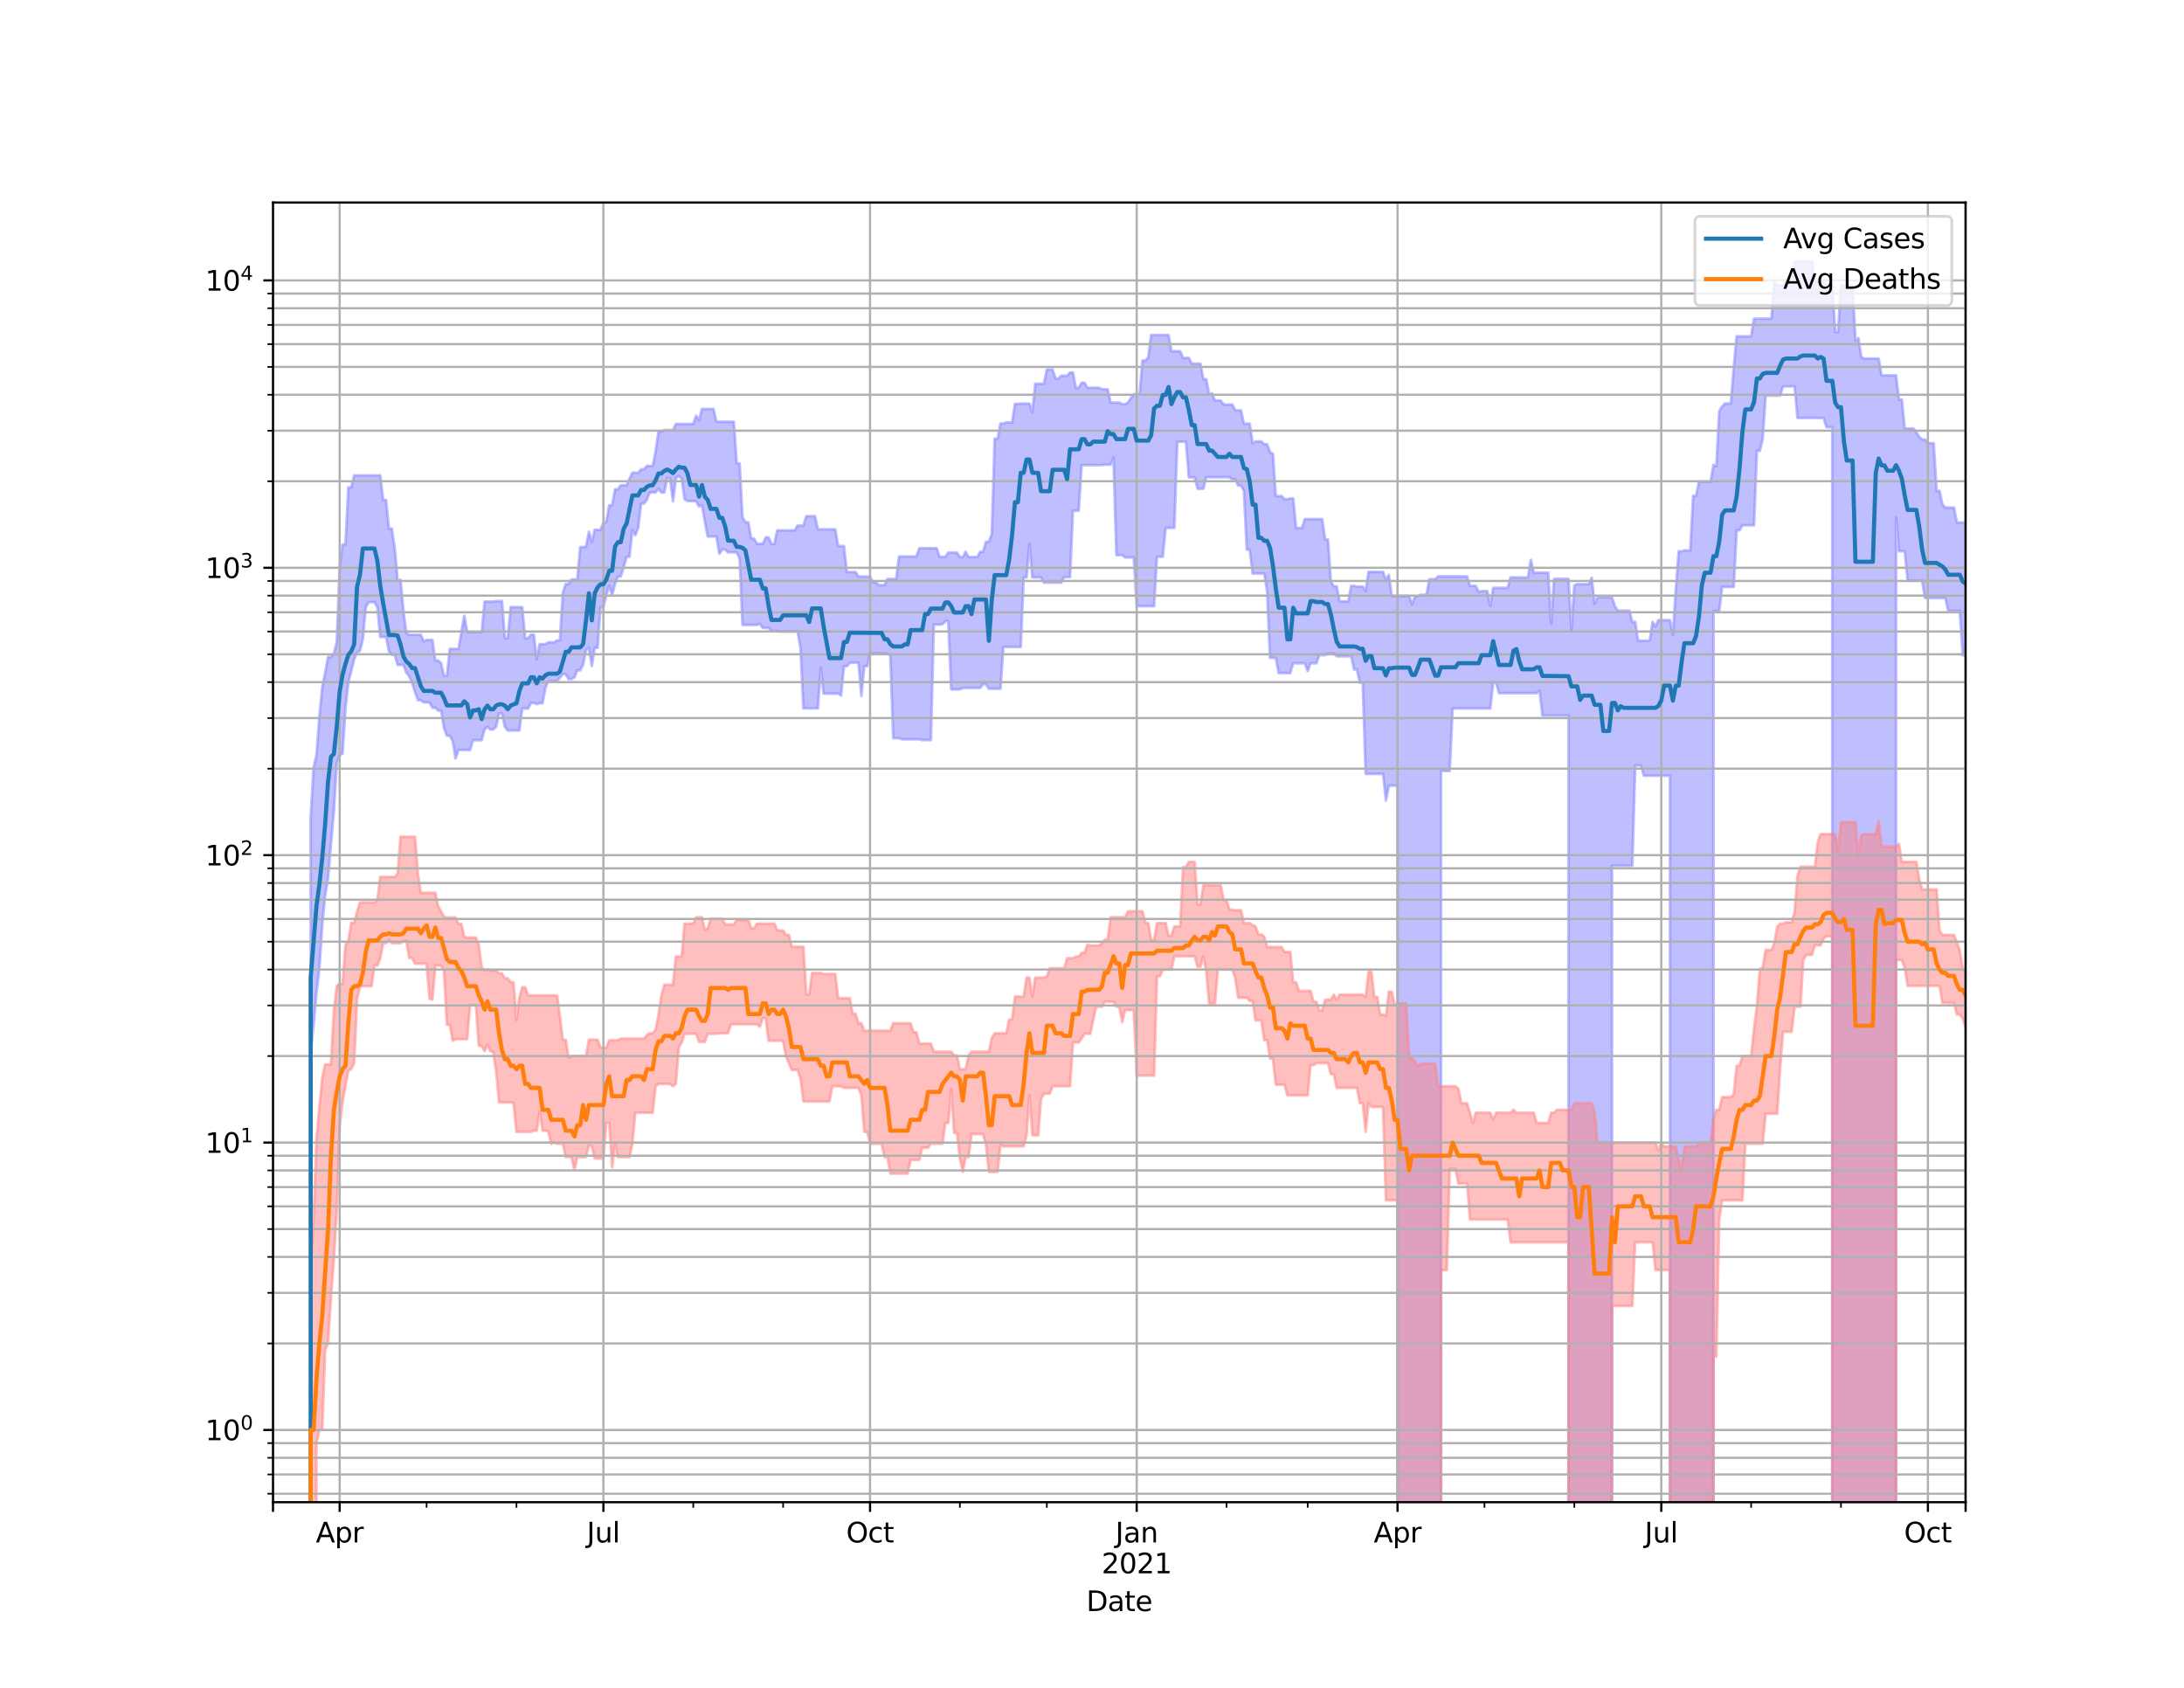 <?xml version="1.0" encoding="utf-8" standalone="no"?>
<!DOCTYPE svg PUBLIC "-//W3C//DTD SVG 1.1//EN"
  "http://www.w3.org/Graphics/SVG/1.1/DTD/svg11.dtd">
<svg height="612pt" version="1.1" viewBox="0 0 792 612" width="792pt" xmlns="http://www.w3.org/2000/svg" xmlns:xlink="http://www.w3.org/1999/xlink">
 <defs>
  <style type="text/css">*{stroke-linecap:butt;stroke-linejoin:round;}</style>
 </defs>
 <g id="figure_1">
  <g id="patch_1">
   <path d="M 0 612 
L 792 612 
L 792 0 
L 0 0 
z
" style="fill:#ffffff;"/>
  </g>
  <g id="axes_1">
   <g id="patch_2">
    <path d="M 99 544.68 
L 712.8 544.68 
L 712.8 73.44 
L 99 73.44 
z
" style="fill:#ffffff;"/>
   </g>
   <g id="PolyCollection_1">
    <path clip-path="url(#p68e2955192)" d="M 99 104724.415 
L 99 104724.415 
L 100.051 104724.415 
L 101.102 104724.415 
L 102.153 104724.415 
L 103.204 104724.415 
L 104.255 104724.415 
L 105.306 104724.415 
L 106.357 104724.415 
L 107.408 104724.415 
L 108.459 104724.415 
L 109.51 104724.415 
L 110.561 104724.415 
L 111.612 104724.415 
L 112.663 296.465 
L 113.714 278.328 
L 114.765 273.785 
L 115.816 260.015 
L 116.867 249.024 
L 117.918 243.985 
L 118.97 238.222 
L 120.021 238.222 
L 121.072 237.017 
L 122.123 232.823 
L 123.174 205.802 
L 124.225 197.427 
L 125.276 197.427 
L 126.327 176.717 
L 127.378 176.717 
L 128.429 172.37 
L 129.48 172.37 
L 130.531 172.37 
L 131.582 172.37 
L 132.633 172.37 
L 133.684 172.37 
L 134.735 172.37 
L 135.786 172.37 
L 136.837 172.37 
L 137.888 172.37 
L 138.939 181.273 
L 139.99 181.273 
L 141.041 191.7 
L 142.092 191.7 
L 143.143 198.842 
L 144.194 210.277 
L 145.245 210.277 
L 146.296 221.297 
L 147.347 229.577 
L 148.398 230.176 
L 149.449 230.176 
L 150.5 230.176 
L 151.551 230.176 
L 152.602 230.176 
L 153.653 232.561 
L 154.704 232.05 
L 155.755 232.05 
L 156.807 232.05 
L 157.858 239.507 
L 158.909 239.507 
L 159.96 240.488 
L 161.011 245.005 
L 162.062 245.005 
L 163.113 235.286 
L 164.164 235.286 
L 165.215 235.286 
L 166.266 235.286 
L 167.317 229.219 
L 168.368 223.288 
L 169.419 229.219 
L 170.47 229.219 
L 171.521 229.219 
L 172.572 229.219 
L 173.623 229.219 
L 174.674 229.219 
L 175.725 218.145 
L 176.776 218.145 
L 177.827 218.145 
L 178.878 218.145 
L 179.929 217.95 
L 180.98 217.95 
L 182.031 217.95 
L 183.082 231.417 
L 184.133 231.417 
L 185.184 220.154 
L 186.235 220.154 
L 187.286 220.154 
L 188.337 220.154 
L 189.388 220.154 
L 190.439 231.417 
L 191.49 231.417 
L 192.541 230.122 
L 193.592 230.122 
L 194.643 239.043 
L 195.695 233.551 
L 196.746 233.551 
L 197.797 233.551 
L 198.848 232.905 
L 199.899 232.905 
L 200.95 232.905 
L 202.001 232.195 
L 203.052 232.195 
L 204.103 214.955 
L 205.154 211.783 
L 206.205 211.783 
L 207.256 210.112 
L 208.307 210.112 
L 209.358 210.112 
L 210.409 198.383 
L 211.46 198.383 
L 212.511 198.269 
L 213.562 192.825 
L 214.613 196.535 
L 215.664 192.112 
L 216.715 192.112 
L 217.766 192.112 
L 218.817 189.57 
L 219.868 189.315 
L 220.919 183.219 
L 221.97 183.219 
L 223.021 177.443 
L 224.072 177.443 
L 225.123 175.96 
L 226.174 175.96 
L 227.225 175.96 
L 228.276 173.626 
L 229.327 171.405 
L 230.378 171.405 
L 231.429 171.405 
L 232.48 170.179 
L 233.532 170.179 
L 234.583 168.964 
L 235.634 168.964 
L 236.685 168.964 
L 237.736 163.806 
L 238.787 156.552 
L 239.838 156.552 
L 240.889 155.958 
L 241.94 155.958 
L 242.991 155.958 
L 244.042 155.958 
L 245.093 153.732 
L 246.144 153.732 
L 247.195 153.732 
L 248.246 153.732 
L 249.297 153.732 
L 250.348 153.732 
L 251.399 153.732 
L 252.45 150.722 
L 253.501 152.41 
L 254.552 148.275 
L 255.603 148.275 
L 256.654 148.275 
L 257.705 148.275 
L 258.756 148.275 
L 259.807 152.913 
L 260.858 152.913 
L 261.909 152.913 
L 262.96 152.913 
L 264.011 152.913 
L 265.062 152.913 
L 266.113 152.913 
L 267.164 168.04 
L 268.215 168.04 
L 269.266 187.651 
L 270.317 189.343 
L 271.368 189.391 
L 272.42 195.279 
L 273.471 195.279 
L 274.522 197.199 
L 275.573 197.199 
L 276.624 197.199 
L 277.675 194.861 
L 278.726 194.861 
L 279.777 197.232 
L 280.828 197.232 
L 281.879 192.303 
L 282.93 192.303 
L 283.981 192.303 
L 285.032 192.303 
L 286.083 192.303 
L 287.134 192.303 
L 288.185 192.303 
L 289.236 190.605 
L 290.287 190.605 
L 291.338 190.605 
L 292.389 187.188 
L 293.44 187.188 
L 294.491 187.188 
L 295.542 187.188 
L 296.593 191.932 
L 297.644 191.932 
L 298.695 191.932 
L 299.746 191.932 
L 300.797 191.932 
L 301.848 191.932 
L 302.899 191.932 
L 303.95 197.986 
L 305.001 197.986 
L 306.052 197.986 
L 307.103 207.435 
L 308.154 207.435 
L 309.205 207.435 
L 310.257 207.435 
L 311.308 209.056 
L 312.359 209.056 
L 313.41 209.056 
L 314.461 209.056 
L 315.512 209.056 
L 316.563 211.087 
L 317.614 211.087 
L 318.665 212.166 
L 319.716 212.166 
L 320.767 212.166 
L 321.818 209.944 
L 322.869 209.944 
L 323.92 209.944 
L 324.971 209.944 
L 326.022 201.783 
L 327.073 201.783 
L 328.124 201.783 
L 329.175 201.783 
L 330.226 201.783 
L 331.277 201.783 
L 332.328 201.783 
L 333.379 198.784 
L 334.43 198.784 
L 335.481 198.784 
L 336.532 198.784 
L 337.583 198.784 
L 338.634 198.784 
L 339.685 198.784 
L 340.736 201.903 
L 341.787 201.903 
L 342.838 201.903 
L 343.889 200.363 
L 344.94 200.363 
L 345.991 200.363 
L 347.042 200.363 
L 348.093 201.978 
L 349.145 201.978 
L 350.196 200.083 
L 351.247 201.978 
L 352.298 201.978 
L 353.349 201.978 
L 354.4 201.978 
L 355.451 200.083 
L 356.502 200.083 
L 357.553 196.428 
L 358.604 196.428 
L 359.655 193.626 
L 360.706 159.052 
L 361.757 159.052 
L 362.808 153.595 
L 363.859 153.595 
L 364.91 153.195 
L 365.961 153.195 
L 367.012 153.195 
L 368.063 146.477 
L 369.114 146.477 
L 370.165 146.357 
L 371.216 146.357 
L 372.267 146.357 
L 373.318 146.357 
L 374.369 149.528 
L 375.42 139.184 
L 376.471 139.184 
L 377.522 139.184 
L 378.573 139.184 
L 379.624 133.973 
L 380.675 133.973 
L 381.726 133.973 
L 382.777 137.273 
L 383.828 137.273 
L 384.879 136.238 
L 385.93 136.238 
L 386.982 136.238 
L 388.033 135.07 
L 389.084 135.07 
L 390.135 140.604 
L 391.186 140.604 
L 392.237 138.812 
L 393.288 138.812 
L 394.339 140.604 
L 395.39 140.604 
L 396.441 140.604 
L 397.492 140.604 
L 398.543 140.604 
L 399.594 141.152 
L 400.645 141.152 
L 401.696 141.152 
L 402.747 145.978 
L 403.798 145.978 
L 404.849 145.978 
L 405.9 145.978 
L 406.951 146.574 
L 408.002 146.574 
L 409.053 145.978 
L 410.104 144.34 
L 411.155 142.955 
L 412.206 142.955 
L 413.257 142.955 
L 414.308 130.727 
L 415.359 130.727 
L 416.41 129.653 
L 417.461 121.473 
L 418.512 121.473 
L 419.563 121.473 
L 420.614 121.473 
L 421.665 121.473 
L 422.716 121.473 
L 423.767 121.473 
L 424.818 127.366 
L 425.87 127.366 
L 426.921 127.366 
L 427.972 127.366 
L 429.023 129.785 
L 430.074 129.785 
L 431.125 129.785 
L 432.176 131.87 
L 433.227 131.87 
L 434.278 131.87 
L 435.329 131.87 
L 436.38 137.489 
L 437.431 137.489 
L 438.482 143.026 
L 439.533 142.628 
L 440.584 145.236 
L 441.635 145.236 
L 442.686 145.236 
L 443.737 146.697 
L 444.788 146.697 
L 445.839 146.697 
L 446.89 146.697 
L 447.941 148.794 
L 448.992 148.794 
L 450.043 148.794 
L 451.094 153.618 
L 452.145 153.618 
L 453.196 153.618 
L 454.247 160.708 
L 455.298 160.086 
L 456.349 160.086 
L 457.4 160.086 
L 458.451 161.083 
L 459.502 161.083 
L 460.553 164.012 
L 461.604 164.499 
L 462.655 179.901 
L 463.707 179.901 
L 464.758 179.901 
L 465.809 181.021 
L 466.86 181.021 
L 467.911 180.716 
L 468.962 180.716 
L 470.013 191.475 
L 471.064 191.475 
L 472.115 191.475 
L 473.166 188.23 
L 474.217 188.23 
L 475.268 188.23 
L 476.319 188.23 
L 477.37 188.23 
L 478.421 188.23 
L 479.472 188.23 
L 480.523 195.642 
L 481.574 195.642 
L 482.625 210.884 
L 483.676 212.584 
L 484.727 212.584 
L 485.778 218.074 
L 486.829 218.074 
L 487.88 218.074 
L 488.931 218.074 
L 489.982 212.463 
L 491.033 212.463 
L 492.084 212.715 
L 493.135 212.715 
L 494.186 212.715 
L 495.237 214.372 
L 496.288 207.36 
L 497.339 207.36 
L 498.39 207.36 
L 499.441 207.36 
L 500.492 207.36 
L 501.543 207.36 
L 502.595 210.347 
L 503.646 208.425 
L 504.697 216.16 
L 505.748 216.16 
L 506.799 216.16 
L 507.85 216.16 
L 508.901 216.16 
L 509.952 216.16 
L 511.003 216.16 
L 512.054 219.135 
L 513.105 216.245 
L 514.156 216.245 
L 515.207 215.668 
L 516.258 215.668 
L 517.309 215.668 
L 518.36 210.018 
L 519.411 210.018 
L 520.462 210.018 
L 521.513 209.003 
L 522.564 209.003 
L 523.615 209.003 
L 524.666 209.003 
L 525.717 209.003 
L 526.768 209.003 
L 527.819 209.003 
L 528.87 209.003 
L 529.921 209.003 
L 530.972 209.003 
L 532.023 209.003 
L 533.074 212.458 
L 534.125 212.458 
L 535.176 212.458 
L 536.227 214.662 
L 537.278 214.35 
L 538.329 214.35 
L 539.38 214.35 
L 540.432 219.697 
L 541.483 213.155 
L 542.534 213.155 
L 543.585 213.155 
L 544.636 213.155 
L 545.687 213.155 
L 546.738 213.155 
L 547.789 209.373 
L 548.84 209.373 
L 549.891 209.373 
L 550.942 209.373 
L 551.993 209.373 
L 553.044 209.373 
L 554.095 209.373 
L 555.146 202.999 
L 556.197 207.665 
L 557.248 207.665 
L 558.299 207.665 
L 559.35 207.665 
L 560.401 207.665 
L 561.452 207.665 
L 562.503 226.156 
L 563.554 209.914 
L 564.605 209.914 
L 565.656 209.914 
L 566.707 209.914 
L 567.758 209.914 
L 568.809 209.914 
L 569.86 228.497 
L 570.911 212.223 
L 571.962 211.819 
L 573.013 211.819 
L 574.064 211.819 
L 575.115 211.819 
L 576.166 211.819 
L 577.217 209.481 
L 578.268 218.924 
L 579.32 216.576 
L 580.371 216.576 
L 581.422 216.576 
L 582.473 216.576 
L 583.524 216.576 
L 584.575 216.576 
L 585.626 219.863 
L 586.677 221.406 
L 587.728 221.406 
L 588.779 221.406 
L 589.83 221.406 
L 590.881 221.406 
L 591.932 225.516 
L 592.983 225.516 
L 594.034 232.317 
L 595.085 232.317 
L 596.136 232.317 
L 597.187 232.317 
L 598.238 232.317 
L 599.289 225.516 
L 600.34 227.159 
L 601.391 224.85 
L 602.442 224.85 
L 603.493 224.85 
L 604.544 224.85 
L 605.595 224.85 
L 606.646 230.207 
L 607.697 213.943 
L 608.748 199.912 
L 609.799 199.912 
L 610.85 199.592 
L 611.901 199.592 
L 612.952 199.592 
L 614.003 179.786 
L 615.054 179.786 
L 616.105 174.67 
L 617.157 174.67 
L 618.208 174.67 
L 619.259 174.67 
L 620.31 174.67 
L 621.361 168.571 
L 622.412 169.056 
L 623.463 149.065 
L 624.514 147.39 
L 625.565 146.311 
L 626.616 146.311 
L 627.667 146.311 
L 628.718 133.331 
L 629.769 121.943 
L 630.82 121.943 
L 631.871 121.943 
L 632.922 121.943 
L 633.973 121.943 
L 635.024 121.943 
L 636.075 115.541 
L 637.126 115.541 
L 638.177 115.541 
L 639.228 115.541 
L 640.279 115.541 
L 641.33 115.541 
L 642.381 115.541 
L 643.432 102.486 
L 644.483 103.467 
L 645.534 103.467 
L 646.585 103.467 
L 647.636 101.487 
L 648.687 101.487 
L 649.738 101.487 
L 650.789 94.86 
L 651.84 94.86 
L 652.891 94.86 
L 653.942 94.86 
L 654.993 94.86 
L 656.045 94.86 
L 657.096 94.86 
L 658.147 102.184 
L 659.198 102.184 
L 660.249 102.184 
L 661.3 102.184 
L 662.351 103.478 
L 663.402 103.478 
L 664.453 103.478 
L 665.504 120.369 
L 666.555 120.369 
L 667.606 103.478 
L 668.657 103.478 
L 669.708 103.478 
L 670.759 103.478 
L 671.81 103.478 
L 672.861 123.503 
L 673.912 122.629 
L 674.963 129.456 
L 676.014 130.032 
L 677.065 130.032 
L 678.116 130.032 
L 679.167 130.032 
L 680.218 130.032 
L 681.269 130.032 
L 682.32 136.111 
L 683.371 136.111 
L 684.422 136.111 
L 685.473 136.111 
L 686.524 136.111 
L 687.575 136.111 
L 688.626 144.858 
L 689.677 144.858 
L 690.728 155.389 
L 691.779 155.389 
L 692.83 155.389 
L 693.882 155.389 
L 694.933 156.824 
L 695.984 158.446 
L 697.035 159.37 
L 698.086 159.37 
L 699.137 160.716 
L 700.188 160.716 
L 701.239 160.716 
L 702.29 177.992 
L 703.341 177.992 
L 704.392 182.867 
L 705.443 184.058 
L 706.494 184.058 
L 707.545 184.058 
L 708.596 184.058 
L 709.647 189.476 
L 710.698 189.476 
L 711.749 189.476 
L 712.8 189.476 
L 712.8 237.616 
L 712.8 237.616 
L 711.749 237.616 
L 710.698 221.482 
L 709.647 221.482 
L 708.596 221.482 
L 707.545 221.482 
L 706.494 221.482 
L 705.443 216.841 
L 704.392 216.841 
L 703.341 216.841 
L 702.29 216.841 
L 701.239 216.841 
L 700.188 216.841 
L 699.137 216.841 
L 698.086 216.841 
L 697.035 210.552 
L 695.984 210.552 
L 694.933 210.552 
L 693.882 210.552 
L 692.83 210.552 
L 691.779 210.552 
L 690.728 199.897 
L 689.677 199.897 
L 688.626 199.897 
L 687.575 187.624 
L 686.524 104724.415 
L 685.473 104724.415 
L 684.422 104724.415 
L 683.371 104724.415 
L 682.32 104724.415 
L 681.269 104724.415 
L 680.218 104724.415 
L 679.167 104724.415 
L 678.116 104724.415 
L 677.065 104724.415 
L 676.014 104724.415 
L 674.963 104724.415 
L 673.912 104724.415 
L 672.861 104724.415 
L 671.81 104724.415 
L 670.759 104724.415 
L 669.708 104724.415 
L 668.657 104724.415 
L 667.606 104724.415 
L 666.555 104724.415 
L 665.504 104724.415 
L 664.453 154.888 
L 663.402 154.888 
L 662.351 154.888 
L 661.3 151.542 
L 660.249 151.542 
L 659.198 151.542 
L 658.147 151.542 
L 657.096 151.542 
L 656.045 151.542 
L 654.993 151.542 
L 653.942 151.542 
L 652.891 151.542 
L 651.84 151.542 
L 650.789 140.098 
L 649.738 140.098 
L 648.687 140.098 
L 647.636 140.098 
L 646.585 140.098 
L 645.534 143.447 
L 644.483 143.447 
L 643.432 143.447 
L 642.381 143.447 
L 641.33 143.447 
L 640.279 143.447 
L 639.228 159.047 
L 638.177 163.499 
L 637.126 163.499 
L 636.075 190.46 
L 635.024 190.46 
L 633.973 190.46 
L 632.922 190.46 
L 631.871 190.46 
L 630.82 192.292 
L 629.769 192.292 
L 628.718 212.821 
L 627.667 212.821 
L 626.616 212.821 
L 625.565 212.821 
L 624.514 212.821 
L 623.463 221.54 
L 622.412 221.54 
L 621.361 221.54 
L 620.31 104724.415 
L 619.259 104724.415 
L 618.208 104724.415 
L 617.157 104724.415 
L 616.105 104724.415 
L 615.054 104724.415 
L 614.003 104724.415 
L 612.952 104724.415 
L 611.901 104724.415 
L 610.85 104724.415 
L 609.799 104724.415 
L 608.748 104724.415 
L 607.697 104724.415 
L 606.646 104724.415 
L 605.595 281.271 
L 604.544 281.271 
L 603.493 281.271 
L 602.442 281.271 
L 601.391 281.271 
L 600.34 281.271 
L 599.289 281.271 
L 598.238 281.271 
L 597.187 281.271 
L 596.136 281.271 
L 595.085 277.549 
L 594.034 277.549 
L 592.983 277.549 
L 591.932 313.952 
L 590.881 313.952 
L 589.83 313.952 
L 588.779 313.952 
L 587.728 313.952 
L 586.677 313.952 
L 585.626 313.952 
L 584.575 313.952 
L 583.524 104724.415 
L 582.473 104724.415 
L 581.422 104724.415 
L 580.371 104724.415 
L 579.32 104724.415 
L 578.268 104724.415 
L 577.217 104724.415 
L 576.166 104724.415 
L 575.115 104724.415 
L 574.064 104724.415 
L 573.013 104724.415 
L 571.962 104724.415 
L 570.911 104724.415 
L 569.86 104724.415 
L 568.809 259.465 
L 567.758 259.465 
L 566.707 259.465 
L 565.656 259.465 
L 564.605 259.465 
L 563.554 259.465 
L 562.503 259.465 
L 561.452 259.465 
L 560.401 259.465 
L 559.35 259.465 
L 558.299 250.444 
L 557.248 251.325 
L 556.197 251.325 
L 555.146 251.325 
L 554.095 251.325 
L 553.044 251.325 
L 551.993 251.325 
L 550.942 251.325 
L 549.891 251.325 
L 548.84 251.325 
L 547.789 251.325 
L 546.738 251.325 
L 545.687 251.325 
L 544.636 251.325 
L 543.585 251.325 
L 542.534 247.591 
L 541.483 247.591 
L 540.432 256.878 
L 539.38 256.878 
L 538.329 256.878 
L 537.278 256.878 
L 536.227 256.878 
L 535.176 256.878 
L 534.125 256.878 
L 533.074 256.878 
L 532.023 256.878 
L 530.972 256.878 
L 529.921 256.878 
L 528.87 256.878 
L 527.819 256.878 
L 526.768 256.878 
L 525.717 279.579 
L 524.666 279.579 
L 523.615 279.579 
L 522.564 279.579 
L 521.513 104724.415 
L 520.462 104724.415 
L 519.411 104724.415 
L 518.36 104724.415 
L 517.309 104724.415 
L 516.258 104724.415 
L 515.207 104724.415 
L 514.156 104724.415 
L 513.105 104724.415 
L 512.054 104724.415 
L 511.003 104724.415 
L 509.952 104724.415 
L 508.901 104724.415 
L 507.85 104724.415 
L 506.799 284.858 
L 505.748 284.858 
L 504.697 284.858 
L 503.646 284.858 
L 502.595 290.305 
L 501.543 280.605 
L 500.492 280.605 
L 499.441 280.605 
L 498.39 280.605 
L 497.339 280.605 
L 496.288 280.605 
L 495.237 280.605 
L 494.186 247.534 
L 493.135 247.534 
L 492.084 242.762 
L 491.033 242.762 
L 489.982 237.964 
L 488.931 237.964 
L 487.88 237.964 
L 486.829 237.964 
L 485.778 237.964 
L 484.727 237.964 
L 483.676 236.918 
L 482.625 236.918 
L 481.574 236.918 
L 480.523 237.534 
L 479.472 237.534 
L 478.421 237.534 
L 477.37 240.498 
L 476.319 240.498 
L 475.268 240.498 
L 474.217 243.307 
L 473.166 240.498 
L 472.115 240.498 
L 471.064 240.498 
L 470.013 240.498 
L 468.962 240.498 
L 467.911 244.048 
L 466.86 244.048 
L 465.809 244.048 
L 464.758 244.048 
L 463.707 244.048 
L 462.655 238.528 
L 461.604 238.528 
L 460.553 238.528 
L 459.502 214.323 
L 458.451 207.953 
L 457.4 207.953 
L 456.349 207.953 
L 455.298 207.953 
L 454.247 207.953 
L 453.196 199.321 
L 452.145 199.321 
L 451.094 177.974 
L 450.043 176.038 
L 448.992 176.038 
L 447.941 173.818 
L 446.89 173.818 
L 445.839 173.042 
L 444.788 173.042 
L 443.737 173.042 
L 442.686 173.042 
L 441.635 173.042 
L 440.584 173.042 
L 439.533 173.042 
L 438.482 173.042 
L 437.431 173.042 
L 436.38 177.214 
L 435.329 177.214 
L 434.278 177.214 
L 433.227 173.064 
L 432.176 173.064 
L 431.125 173.064 
L 430.074 160.144 
L 429.023 160.144 
L 427.972 160.144 
L 426.921 160.144 
L 425.87 191.403 
L 424.818 191.403 
L 423.767 191.403 
L 422.716 191.403 
L 421.665 201.874 
L 420.614 201.874 
L 419.563 201.874 
L 418.512 219.789 
L 417.461 219.789 
L 416.41 219.789 
L 415.359 219.789 
L 414.308 219.789 
L 413.257 219.789 
L 412.206 219.789 
L 411.155 202.136 
L 410.104 202.136 
L 409.053 202.136 
L 408.002 202.136 
L 406.951 201.257 
L 405.9 201.257 
L 404.849 201.257 
L 403.798 165.876 
L 402.747 168.474 
L 401.696 168.474 
L 400.645 168.474 
L 399.594 168.645 
L 398.543 168.645 
L 397.492 168.645 
L 396.441 168.645 
L 395.39 168.645 
L 394.339 168.645 
L 393.288 168.645 
L 392.237 168.678 
L 391.186 185.173 
L 390.135 185.173 
L 389.084 185.173 
L 388.033 209.226 
L 386.982 209.226 
L 385.93 209.226 
L 384.879 211.245 
L 383.828 211.245 
L 382.777 211.245 
L 381.726 211.245 
L 380.675 211.245 
L 379.624 211.245 
L 378.573 211.245 
L 377.522 209.363 
L 376.471 209.363 
L 375.42 209.363 
L 374.369 209.363 
L 373.318 197.311 
L 372.267 209.363 
L 371.216 209.363 
L 370.165 234.563 
L 369.114 234.563 
L 368.063 234.563 
L 367.012 234.563 
L 365.961 234.563 
L 364.91 234.563 
L 363.859 234.563 
L 362.808 249.735 
L 361.757 249.735 
L 360.706 249.735 
L 359.655 249.735 
L 358.604 249.735 
L 357.553 248.06 
L 356.502 248.06 
L 355.451 249.414 
L 354.4 249.414 
L 353.349 249.414 
L 352.298 249.414 
L 351.247 249.414 
L 350.196 249.414 
L 349.145 249.414 
L 348.093 249.986 
L 347.042 249.986 
L 345.991 249.986 
L 344.94 249.986 
L 343.889 225.244 
L 342.838 225.244 
L 341.787 226.319 
L 340.736 226.505 
L 339.685 226.505 
L 338.634 226.505 
L 337.583 268.36 
L 336.532 268.36 
L 335.481 268.36 
L 334.43 268.36 
L 333.379 268.055 
L 332.328 268.055 
L 331.277 268.055 
L 330.226 268.055 
L 329.175 268.055 
L 328.124 268.055 
L 327.073 268.055 
L 326.022 267.663 
L 324.971 267.663 
L 323.92 267.663 
L 322.869 237.643 
L 321.818 236.99 
L 320.767 236.99 
L 319.716 236.909 
L 318.665 236.883 
L 317.614 236.883 
L 316.563 236.883 
L 315.512 236.883 
L 314.461 241.561 
L 313.41 241.561 
L 312.359 252.337 
L 311.308 240.304 
L 310.257 240.304 
L 309.205 240.304 
L 308.154 240.304 
L 307.103 241.541 
L 306.052 241.541 
L 305.001 252.173 
L 303.95 251.511 
L 302.899 251.511 
L 301.848 251.511 
L 300.797 251.511 
L 299.746 251.511 
L 298.695 251.511 
L 297.644 242.162 
L 296.593 256.836 
L 295.542 256.836 
L 294.491 256.836 
L 293.44 256.836 
L 292.389 256.836 
L 291.338 256.836 
L 290.287 234.812 
L 289.236 228.962 
L 288.185 228.962 
L 287.134 228.962 
L 286.083 228.962 
L 285.032 228.962 
L 283.981 228.962 
L 282.93 228.962 
L 281.879 228.834 
L 280.828 228.834 
L 279.777 228.834 
L 278.726 227.698 
L 277.675 227.698 
L 276.624 227.698 
L 275.573 226.192 
L 274.522 226.59 
L 273.471 226.59 
L 272.42 226.59 
L 271.368 226.59 
L 270.317 226.59 
L 269.266 226.59 
L 268.215 202.467 
L 267.164 200.287 
L 266.113 200.287 
L 265.062 200.287 
L 264.011 200.287 
L 262.96 199.255 
L 261.909 199.255 
L 260.858 200.794 
L 259.807 194.533 
L 258.756 194.533 
L 257.705 194.533 
L 256.654 194.533 
L 255.603 189.074 
L 254.552 183.23 
L 253.501 183.652 
L 252.45 181.692 
L 251.399 181.692 
L 250.348 181.692 
L 249.297 181.692 
L 248.246 181.005 
L 247.195 173.505 
L 246.144 172.506 
L 245.093 173.474 
L 244.042 181.764 
L 242.991 173.474 
L 241.94 173.334 
L 240.889 178.545 
L 239.838 178.545 
L 238.787 177.221 
L 237.736 178.545 
L 236.685 178.545 
L 235.634 178.545 
L 234.583 181.181 
L 233.532 182.59 
L 232.48 182.59 
L 231.429 191.409 
L 230.378 194.098 
L 229.327 192.132 
L 228.276 201.879 
L 227.225 201.879 
L 226.174 205.585 
L 225.123 209.042 
L 224.072 209.042 
L 223.021 211.773 
L 221.97 215.848 
L 220.919 212.333 
L 219.868 215.848 
L 218.817 220.104 
L 217.766 220.104 
L 216.715 234.88 
L 215.664 234.88 
L 214.613 241.501 
L 213.562 234.88 
L 212.511 235.739 
L 211.46 241.017 
L 210.409 243.07 
L 209.358 243.07 
L 208.307 245.621 
L 207.256 246.246 
L 206.205 246.246 
L 205.154 244.481 
L 204.103 244.481 
L 203.052 245.687 
L 202.001 246.981 
L 200.95 246.981 
L 199.899 246.981 
L 198.848 246.981 
L 197.797 249.402 
L 196.746 254.95 
L 195.695 254.95 
L 194.643 255.313 
L 193.592 254.87 
L 192.541 254.87 
L 191.49 256.92 
L 190.439 256.92 
L 189.388 256.92 
L 188.337 264.879 
L 187.286 264.879 
L 186.235 264.879 
L 185.184 264.879 
L 184.133 264.879 
L 183.082 263.516 
L 182.031 258.659 
L 180.98 258.659 
L 179.929 263.516 
L 178.878 264.513 
L 177.827 264.513 
L 176.776 263.516 
L 175.725 264.513 
L 174.674 268.396 
L 173.623 268.396 
L 172.572 268.396 
L 171.521 268.396 
L 170.47 271.935 
L 169.419 271.935 
L 168.368 271.935 
L 167.317 271.935 
L 166.266 271.935 
L 165.215 275.019 
L 164.164 268.703 
L 163.113 266.802 
L 162.062 266.802 
L 161.011 263.938 
L 159.96 257.639 
L 158.909 257.639 
L 157.858 256.627 
L 156.807 256.627 
L 155.755 254.697 
L 154.704 254.697 
L 153.653 254.697 
L 152.602 253.866 
L 151.551 253.866 
L 150.5 250.919 
L 149.449 247.557 
L 148.398 245.242 
L 147.347 243.88 
L 146.296 241.105 
L 145.245 241.105 
L 144.194 241.105 
L 143.143 237.425 
L 142.092 237.425 
L 141.041 236.099 
L 139.99 230.973 
L 138.939 230.973 
L 137.888 230.973 
L 136.837 220.148 
L 135.786 218.324 
L 134.735 218.324 
L 133.684 218.324 
L 132.633 220.222 
L 131.582 231.832 
L 130.531 236.029 
L 129.48 236.569 
L 128.429 239.034 
L 127.378 243.276 
L 126.327 247.364 
L 125.276 256.864 
L 124.225 273.22 
L 123.174 273.744 
L 122.123 276.74 
L 121.072 294.306 
L 120.021 306.097 
L 118.97 318.512 
L 117.918 324.634 
L 116.867 335.361 
L 115.816 351.21 
L 114.765 359.98 
L 113.714 371.745 
L 112.663 381.799 
L 111.612 104724.415 
L 110.561 104724.415 
L 109.51 104724.415 
L 108.459 104724.415 
L 107.408 104724.415 
L 106.357 104724.415 
L 105.306 104724.415 
L 104.255 104724.415 
L 103.204 104724.415 
L 102.153 104724.415 
L 101.102 104724.415 
L 100.051 104724.415 
L 99 104724.415 
z
" style="fill:#8080ff;fill-opacity:0.5;stroke:#8080ff;stroke-opacity:0.5;"/>
   </g>
   <g id="PolyCollection_2">
    <path clip-path="url(#p68e2955192)" d="M 99 104724.415 
L 99 104724.415 
L 100.051 104724.415 
L 101.102 104724.415 
L 102.153 104724.415 
L 103.204 104724.415 
L 104.255 104724.415 
L 105.306 104724.415 
L 106.357 104724.415 
L 107.408 104724.415 
L 108.459 104724.415 
L 109.51 104724.415 
L 110.561 104724.415 
L 111.612 104724.415 
L 112.663 459.282 
L 113.714 442.172 
L 114.765 413.39 
L 115.816 401.041 
L 116.867 390.807 
L 117.918 385.958 
L 118.97 385.958 
L 120.021 385.958 
L 121.072 366.414 
L 122.123 357.462 
L 123.174 356.695 
L 124.225 356.695 
L 125.276 342.734 
L 126.327 341.088 
L 127.378 334.576 
L 128.429 334.576 
L 129.48 330.632 
L 130.531 327.202 
L 131.582 327.202 
L 132.633 327.202 
L 133.684 327.202 
L 134.735 327.202 
L 135.786 327.202 
L 136.837 326.222 
L 137.888 317.97 
L 138.939 317.97 
L 139.99 317.97 
L 141.041 317.97 
L 142.092 317.97 
L 143.143 317.97 
L 144.194 316.853 
L 145.245 303.402 
L 146.296 303.402 
L 147.347 303.402 
L 148.398 303.402 
L 149.449 303.402 
L 150.5 303.402 
L 151.551 316.853 
L 152.602 323.707 
L 153.653 323.707 
L 154.704 323.707 
L 155.755 323.707 
L 156.807 323.707 
L 157.858 323.707 
L 158.909 328.611 
L 159.96 330.419 
L 161.011 332.45 
L 162.062 332.673 
L 163.113 332.673 
L 164.164 332.673 
L 165.215 332.673 
L 166.266 335.045 
L 167.317 335.045 
L 168.368 339.674 
L 169.419 339.936 
L 170.47 339.936 
L 171.521 339.936 
L 172.572 339.936 
L 173.623 342.641 
L 174.674 350.763 
L 175.725 351.888 
L 176.776 351.548 
L 177.827 351.888 
L 178.878 351.888 
L 179.929 351.888 
L 180.98 352.926 
L 182.031 352.926 
L 183.082 354.71 
L 184.133 354.71 
L 185.184 356.19 
L 186.235 356.19 
L 187.286 369.841 
L 188.337 361.788 
L 189.388 357.98 
L 190.439 357.98 
L 191.49 360.945 
L 192.541 360.945 
L 193.592 360.945 
L 194.643 360.945 
L 195.695 360.945 
L 196.746 360.945 
L 197.797 360.945 
L 198.848 360.945 
L 199.899 360.945 
L 200.95 360.945 
L 202.001 360.945 
L 203.052 368.505 
L 204.103 376.987 
L 205.154 376.987 
L 206.205 383.601 
L 207.256 382.917 
L 208.307 382.917 
L 209.358 382.917 
L 210.409 382.917 
L 211.46 382.917 
L 212.511 382.917 
L 213.562 376.987 
L 214.613 376.987 
L 215.664 376.987 
L 216.715 376.987 
L 217.766 379.855 
L 218.817 379.855 
L 219.868 379.855 
L 220.919 377.186 
L 221.97 377.186 
L 223.021 377.186 
L 224.072 377.186 
L 225.123 376.592 
L 226.174 376.592 
L 227.225 376.592 
L 228.276 376.592 
L 229.327 376.592 
L 230.378 376.592 
L 231.429 376.592 
L 232.48 376.592 
L 233.532 376.592 
L 234.583 375.235 
L 235.634 374.666 
L 236.685 374.666 
L 237.736 373.365 
L 238.787 368.014 
L 239.838 360.945 
L 240.889 357.076 
L 241.94 357.076 
L 242.991 357.076 
L 244.042 357.076 
L 245.093 346.825 
L 246.144 346.825 
L 247.195 346.825 
L 248.246 334.888 
L 249.297 334.888 
L 250.348 334.888 
L 251.399 334.888 
L 252.45 332.598 
L 253.501 332.598 
L 254.552 332.598 
L 255.603 337.136 
L 256.654 336.645 
L 257.705 333.123 
L 258.756 333.123 
L 259.807 333.123 
L 260.858 333.123 
L 261.909 333.123 
L 262.96 335.203 
L 264.011 335.203 
L 265.062 335.203 
L 266.113 335.203 
L 267.164 333.577 
L 268.215 333.577 
L 269.266 333.577 
L 270.317 333.577 
L 271.368 333.577 
L 272.42 336.563 
L 273.471 336.563 
L 274.522 334.888 
L 275.573 334.888 
L 276.624 334.888 
L 277.675 334.888 
L 278.726 334.888 
L 279.777 334.888 
L 280.828 334.888 
L 281.879 337.383 
L 282.93 337.383 
L 283.981 337.383 
L 285.032 338.983 
L 286.083 338.983 
L 287.134 343.297 
L 288.185 343.297 
L 289.236 343.297 
L 290.287 343.297 
L 291.338 343.297 
L 292.389 360.529 
L 293.44 360.529 
L 294.491 352.81 
L 295.542 352.81 
L 296.593 352.81 
L 297.644 352.81 
L 298.695 353.16 
L 299.746 353.16 
L 300.797 353.16 
L 301.848 353.16 
L 302.899 353.16 
L 303.95 361.93 
L 305.001 361.93 
L 306.052 361.93 
L 307.103 361.93 
L 308.154 361.93 
L 309.205 367.528 
L 310.257 367.528 
L 311.308 371.043 
L 312.359 371.043 
L 313.41 373.732 
L 314.461 373.732 
L 315.512 373.732 
L 316.563 373.732 
L 317.614 373.732 
L 318.665 373.732 
L 319.716 373.732 
L 320.767 373.732 
L 321.818 373.732 
L 322.869 373.732 
L 323.92 371.043 
L 324.971 371.043 
L 326.022 371.043 
L 327.073 371.043 
L 328.124 371.043 
L 329.175 371.043 
L 330.226 371.043 
L 331.277 374.29 
L 332.328 374.29 
L 333.379 378.398 
L 334.43 378.398 
L 335.481 378.398 
L 336.532 378.398 
L 337.583 378.398 
L 338.634 381.36 
L 339.685 381.36 
L 340.736 381.36 
L 341.787 381.36 
L 342.838 381.36 
L 343.889 381.36 
L 344.94 381.36 
L 345.991 382.691 
L 347.042 382.691 
L 348.093 387.685 
L 349.145 387.685 
L 350.196 387.685 
L 351.247 382.691 
L 352.298 381.36 
L 353.349 381.36 
L 354.4 381.36 
L 355.451 381.36 
L 356.502 381.36 
L 357.553 381.36 
L 358.604 381.36 
L 359.655 376.395 
L 360.706 374.666 
L 361.757 374.666 
L 362.808 374.666 
L 363.859 374.666 
L 364.91 374.666 
L 365.961 369.672 
L 367.012 369.672 
L 368.063 361.364 
L 369.114 361.364 
L 370.165 361.364 
L 371.216 361.364 
L 372.267 354.468 
L 373.318 354.468 
L 374.369 361.364 
L 375.42 354.468 
L 376.471 354.468 
L 377.522 354.468 
L 378.573 354.468 
L 379.624 354.108 
L 380.675 351.097 
L 381.726 351.097 
L 382.777 351.097 
L 383.828 351.097 
L 384.879 351.097 
L 385.93 351.097 
L 386.982 347.44 
L 388.033 347.44 
L 389.084 347.44 
L 390.135 346.825 
L 391.186 346.825 
L 392.237 345.519 
L 393.288 345.519 
L 394.339 342.548 
L 395.39 342.828 
L 396.441 342.828 
L 397.492 342.828 
L 398.543 342.828 
L 399.594 341.995 
L 400.645 340.82 
L 401.696 340.553 
L 402.747 332.598 
L 403.798 332.598 
L 404.849 332.598 
L 405.9 332.598 
L 406.951 332.598 
L 408.002 332.598 
L 409.053 330.419 
L 410.104 330.419 
L 411.155 330.419 
L 412.206 330.419 
L 413.257 330.419 
L 414.308 330.419 
L 415.359 334.732 
L 416.41 334.732 
L 417.461 340.82 
L 418.512 340.82 
L 419.563 334.732 
L 420.614 334.732 
L 421.665 334.732 
L 422.716 334.732 
L 423.767 339.327 
L 424.818 339.327 
L 425.87 335.918 
L 426.921 335.918 
L 427.972 335.918 
L 429.023 314.398 
L 430.074 314.398 
L 431.125 312.497 
L 432.176 312.497 
L 433.227 312.497 
L 434.278 327.935 
L 435.329 327.935 
L 436.38 320.92 
L 437.431 320.92 
L 438.482 320.92 
L 439.533 320.92 
L 440.584 320.92 
L 441.635 320.92 
L 442.686 320.92 
L 443.737 326.351 
L 444.788 326.351 
L 445.839 329.855 
L 446.89 329.855 
L 447.941 330.066 
L 448.992 330.066 
L 450.043 330.066 
L 451.094 334.732 
L 452.145 334.732 
L 453.196 334.732 
L 454.247 335.44 
L 455.298 335.918 
L 456.349 338.812 
L 457.4 338.812 
L 458.451 339.587 
L 459.502 343.391 
L 460.553 343.391 
L 461.604 343.391 
L 462.655 343.391 
L 463.707 343.391 
L 464.758 343.391 
L 465.809 345.124 
L 466.86 345.124 
L 467.911 345.124 
L 468.962 356.19 
L 470.013 356.19 
L 471.064 359.304 
L 472.115 359.304 
L 473.166 359.304 
L 474.217 359.304 
L 475.268 359.304 
L 476.319 363.229 
L 477.37 363.229 
L 478.421 366.414 
L 479.472 366.414 
L 480.523 362.503 
L 481.574 362.503 
L 482.625 362.503 
L 483.676 360.667 
L 484.727 362.503 
L 485.778 360.667 
L 486.829 360.667 
L 487.88 360.667 
L 488.931 360.667 
L 489.982 360.667 
L 491.033 360.667 
L 492.084 360.667 
L 493.135 360.667 
L 494.186 360.667 
L 495.237 361.505 
L 496.288 352.347 
L 497.339 352.347 
L 498.39 361.505 
L 499.441 361.505 
L 500.492 367.851 
L 501.543 367.851 
L 502.595 368.341 
L 503.646 359.573 
L 504.697 359.573 
L 505.748 364.266 
L 506.799 363.819 
L 507.85 363.819 
L 508.901 363.819 
L 509.952 363.819 
L 511.003 383.601 
L 512.054 383.601 
L 513.105 385.001 
L 514.156 386.445 
L 515.207 385.717 
L 516.258 385.717 
L 517.309 385.717 
L 518.36 385.717 
L 519.411 385.717 
L 520.462 385.717 
L 521.513 393.872 
L 522.564 393.872 
L 523.615 393.872 
L 524.666 393.872 
L 525.717 393.872 
L 526.768 393.872 
L 527.819 393.872 
L 528.87 394.745 
L 529.921 400.039 
L 530.972 400.039 
L 532.023 400.039 
L 533.074 403.469 
L 534.125 407.181 
L 535.176 403.469 
L 536.227 403.469 
L 537.278 403.469 
L 538.329 403.469 
L 539.38 403.469 
L 540.432 403.469 
L 541.483 406.035 
L 542.534 403.469 
L 543.585 403.469 
L 544.636 403.469 
L 545.687 403.469 
L 546.738 403.469 
L 547.789 403.469 
L 548.84 402.412 
L 549.891 403.469 
L 550.942 403.469 
L 551.993 403.469 
L 553.044 403.469 
L 554.095 403.469 
L 555.146 403.469 
L 556.197 403.469 
L 557.248 407.181 
L 558.299 407.181 
L 559.35 407.181 
L 560.401 407.181 
L 561.452 407.181 
L 562.503 403.469 
L 563.554 403.469 
L 564.605 402.412 
L 565.656 402.412 
L 566.707 402.412 
L 567.758 402.412 
L 568.809 402.412 
L 569.86 402.412 
L 570.911 400.039 
L 571.962 400.039 
L 573.013 400.039 
L 574.064 400.039 
L 575.115 400.039 
L 576.166 400.039 
L 577.217 400.039 
L 578.268 403.114 
L 579.32 414.286 
L 580.371 414.286 
L 581.422 414.286 
L 582.473 414.286 
L 583.524 414.286 
L 584.575 414.286 
L 585.626 414.286 
L 586.677 414.286 
L 587.728 414.286 
L 588.779 414.286 
L 589.83 414.286 
L 590.881 414.286 
L 591.932 414.286 
L 592.983 414.286 
L 594.034 414.286 
L 595.085 414.286 
L 596.136 414.286 
L 597.187 414.286 
L 598.238 414.286 
L 599.289 414.286 
L 600.34 414.286 
L 601.391 417.086 
L 602.442 414.286 
L 603.493 415.664 
L 604.544 415.664 
L 605.595 415.664 
L 606.646 415.664 
L 607.697 415.664 
L 608.748 420.588 
L 609.799 423.822 
L 610.85 415.664 
L 611.901 415.664 
L 612.952 415.664 
L 614.003 415.664 
L 615.054 415.664 
L 616.105 414.286 
L 617.157 414.286 
L 618.208 414.286 
L 619.259 414.286 
L 620.31 414.286 
L 621.361 405.659 
L 622.412 402.412 
L 623.463 402.412 
L 624.514 397.784 
L 625.565 397.784 
L 626.616 397.784 
L 627.667 397.784 
L 628.718 396.85 
L 629.769 386.445 
L 630.82 386.445 
L 631.871 382.917 
L 632.922 382.917 
L 633.973 382.917 
L 635.024 382.917 
L 636.075 373 
L 637.126 364.87 
L 638.177 351.435 
L 639.228 350.763 
L 640.279 344.442 
L 641.33 344.442 
L 642.381 344.442 
L 643.432 341.995 
L 644.483 336.078 
L 645.534 334.888 
L 646.585 334.888 
L 647.636 334.421 
L 648.687 334.421 
L 649.738 334.421 
L 650.789 330.846 
L 651.84 317.648 
L 652.891 314.249 
L 653.942 314.249 
L 654.993 314.249 
L 656.045 314.249 
L 657.096 314.249 
L 658.147 314.249 
L 659.198 305.154 
L 660.249 302.436 
L 661.3 302.436 
L 662.351 302.436 
L 663.402 302.436 
L 664.453 302.436 
L 665.504 302.436 
L 666.555 308.698 
L 667.606 298.102 
L 668.657 298.102 
L 669.708 298.102 
L 670.759 298.102 
L 671.81 298.102 
L 672.861 298.102 
L 673.912 310.443 
L 674.963 302.82 
L 676.014 302.475 
L 677.065 302.475 
L 678.116 302.475 
L 679.167 302.475 
L 680.218 302.475 
L 681.269 297.791 
L 682.32 306.976 
L 683.371 306.976 
L 684.422 306.976 
L 685.473 306.976 
L 686.524 306.976 
L 687.575 306.976 
L 688.626 305.973 
L 689.677 312.497 
L 690.728 312.497 
L 691.779 312.497 
L 692.83 312.497 
L 693.882 312.497 
L 694.933 312.497 
L 695.984 318.731 
L 697.035 322.5 
L 698.086 322.5 
L 699.137 322.5 
L 700.188 322.5 
L 701.239 322.5 
L 702.29 322.5 
L 703.341 337.383 
L 704.392 338.983 
L 705.443 338.983 
L 706.494 338.983 
L 707.545 338.983 
L 708.596 338.983 
L 709.647 341.721 
L 710.698 344.636 
L 711.749 351.097 
L 712.8 352.693 
L 712.8 372.458 
L 712.8 372.458 
L 711.749 369.335 
L 710.698 367.851 
L 709.647 367.851 
L 708.596 363.671 
L 707.545 363.671 
L 706.494 363.671 
L 705.443 363.671 
L 704.392 363.671 
L 703.341 357.462 
L 702.29 357.462 
L 701.239 357.462 
L 700.188 357.462 
L 699.137 357.462 
L 698.086 357.462 
L 697.035 357.462 
L 695.984 357.462 
L 694.933 357.462 
L 693.882 357.462 
L 692.83 357.462 
L 691.779 357.462 
L 690.728 350.985 
L 689.677 348.065 
L 688.626 348.065 
L 687.575 348.065 
L 686.524 104724.415 
L 685.473 104724.415 
L 684.422 104724.415 
L 683.371 104724.415 
L 682.32 104724.415 
L 681.269 104724.415 
L 680.218 104724.415 
L 679.167 104724.415 
L 678.116 104724.415 
L 677.065 104724.415 
L 676.014 104724.415 
L 674.963 104724.415 
L 673.912 104724.415 
L 672.861 104724.415 
L 671.81 104724.415 
L 670.759 104724.415 
L 669.708 104724.415 
L 668.657 104724.415 
L 667.606 104724.415 
L 666.555 104724.415 
L 665.504 104724.415 
L 664.453 339.5 
L 663.402 339.5 
L 662.351 339.5 
L 661.3 340.287 
L 660.249 342.734 
L 659.198 342.734 
L 658.147 342.734 
L 657.096 346.217 
L 656.045 346.217 
L 654.993 346.217 
L 653.942 348.065 
L 652.891 365.022 
L 651.84 365.022 
L 650.789 365.022 
L 649.738 374.103 
L 648.687 374.103 
L 647.636 374.103 
L 646.585 374.103 
L 645.534 387.685 
L 644.483 403.827 
L 643.432 403.827 
L 642.381 403.827 
L 641.33 403.827 
L 640.279 403.827 
L 639.228 414.741 
L 638.177 414.741 
L 637.126 414.741 
L 636.075 414.741 
L 635.024 414.741 
L 633.973 414.741 
L 632.922 414.741 
L 631.871 435.196 
L 630.82 435.196 
L 629.769 435.196 
L 628.718 435.196 
L 627.667 435.196 
L 626.616 435.196 
L 625.565 435.196 
L 624.514 435.196 
L 623.463 442.172 
L 622.412 491.891 
L 621.361 491.891 
L 620.31 104724.415 
L 619.259 104724.415 
L 618.208 104724.415 
L 617.157 104724.415 
L 616.105 104724.415 
L 615.054 104724.415 
L 614.003 104724.415 
L 612.952 104724.415 
L 611.901 104724.415 
L 610.85 104724.415 
L 609.799 104724.415 
L 608.748 104724.415 
L 607.697 104724.415 
L 606.646 104724.415 
L 605.595 460.522 
L 604.544 460.522 
L 603.493 460.522 
L 602.442 460.522 
L 601.391 460.522 
L 600.34 460.522 
L 599.289 450.423 
L 598.238 450.423 
L 597.187 450.423 
L 596.136 450.423 
L 595.085 450.423 
L 594.034 450.423 
L 592.983 450.423 
L 591.932 473.541 
L 590.881 473.541 
L 589.83 473.541 
L 588.779 473.541 
L 587.728 473.541 
L 586.677 473.541 
L 585.626 473.541 
L 584.575 473.541 
L 583.524 104724.415 
L 582.473 104724.415 
L 581.422 104724.415 
L 580.371 104724.415 
L 579.32 104724.415 
L 578.268 104724.415 
L 577.217 104724.415 
L 576.166 104724.415 
L 575.115 104724.415 
L 574.064 104724.415 
L 573.013 104724.415 
L 571.962 104724.415 
L 570.911 104724.415 
L 569.86 104724.415 
L 568.809 450.423 
L 567.758 450.423 
L 566.707 450.423 
L 565.656 450.423 
L 564.605 450.423 
L 563.554 450.423 
L 562.503 450.423 
L 561.452 450.423 
L 560.401 450.423 
L 559.35 450.423 
L 558.299 450.423 
L 557.248 450.423 
L 556.197 450.423 
L 555.146 450.423 
L 554.095 450.423 
L 553.044 450.423 
L 551.993 450.423 
L 550.942 450.423 
L 549.891 450.423 
L 548.84 450.423 
L 547.789 450.423 
L 546.738 442.172 
L 545.687 442.172 
L 544.636 442.172 
L 543.585 442.172 
L 542.534 442.172 
L 541.483 442.172 
L 540.432 442.172 
L 539.38 442.172 
L 538.329 442.172 
L 537.278 442.172 
L 536.227 442.172 
L 535.176 442.172 
L 534.125 442.172 
L 533.074 442.172 
L 532.023 429.153 
L 530.972 429.153 
L 529.921 429.153 
L 528.87 429.153 
L 527.819 423.822 
L 526.768 423.822 
L 525.717 423.822 
L 524.666 460.522 
L 523.615 460.522 
L 522.564 460.522 
L 521.513 104724.415 
L 520.462 104724.415 
L 519.411 104724.415 
L 518.36 104724.415 
L 517.309 104724.415 
L 516.258 104724.415 
L 515.207 104724.415 
L 514.156 104724.415 
L 513.105 104724.415 
L 512.054 104724.415 
L 511.003 104724.415 
L 509.952 104724.415 
L 508.901 104724.415 
L 507.85 104724.415 
L 506.799 435.196 
L 505.748 435.196 
L 504.697 435.196 
L 503.646 435.196 
L 502.595 435.196 
L 501.543 401.38 
L 500.492 401.38 
L 499.441 401.38 
L 498.39 401.38 
L 497.339 401.38 
L 496.288 400.039 
L 495.237 410.386 
L 494.186 400.039 
L 493.135 400.039 
L 492.084 394.452 
L 491.033 394.452 
L 489.982 394.452 
L 488.931 394.452 
L 487.88 394.452 
L 486.829 394.452 
L 485.778 394.452 
L 484.727 394.452 
L 483.676 389.48 
L 482.625 389.48 
L 481.574 385.477 
L 480.523 385.477 
L 479.472 385.477 
L 478.421 385.477 
L 477.37 385.477 
L 476.319 386.201 
L 475.268 386.201 
L 474.217 397.159 
L 473.166 397.159 
L 472.115 397.159 
L 471.064 397.159 
L 470.013 397.159 
L 468.962 397.159 
L 467.911 397.159 
L 466.86 397.159 
L 465.809 393.299 
L 464.758 393.299 
L 463.707 393.299 
L 462.655 393.299 
L 461.604 383.831 
L 460.553 383.831 
L 459.502 377.186 
L 458.451 377.186 
L 457.4 370.011 
L 456.349 370.011 
L 455.298 370.011 
L 454.247 362.937 
L 453.196 362.937 
L 452.145 361.788 
L 451.094 361.788 
L 450.043 361.788 
L 448.992 361.788 
L 447.941 354.71 
L 446.89 351.548 
L 445.839 351.548 
L 444.788 351.548 
L 443.737 351.548 
L 442.686 351.548 
L 441.635 351.548 
L 440.584 363.968 
L 439.533 363.968 
L 438.482 363.968 
L 437.431 352.232 
L 436.38 346.621 
L 435.329 350.541 
L 434.278 350.541 
L 433.227 346.723 
L 432.176 346.723 
L 431.125 346.723 
L 430.074 346.723 
L 429.023 346.723 
L 427.972 346.723 
L 426.921 346.723 
L 425.87 346.723 
L 424.818 351.548 
L 423.767 351.548 
L 422.716 351.548 
L 421.665 351.548 
L 420.614 353.988 
L 419.563 353.988 
L 418.512 390.006 
L 417.461 390.006 
L 416.41 390.006 
L 415.359 390.006 
L 414.308 390.006 
L 413.257 390.006 
L 412.206 390.006 
L 411.155 366.258 
L 410.104 366.258 
L 409.053 366.258 
L 408.002 366.258 
L 406.951 370.696 
L 405.9 365.022 
L 404.849 365.022 
L 403.798 363.229 
L 402.747 363.229 
L 401.696 363.229 
L 400.645 363.229 
L 399.594 365.022 
L 398.543 365.022 
L 397.492 365.022 
L 396.441 369.841 
L 395.39 374.855 
L 394.339 374.855 
L 393.288 374.855 
L 392.237 376.592 
L 391.186 377.99 
L 390.135 377.99 
L 389.084 377.99 
L 388.033 393.872 
L 386.982 393.872 
L 385.93 393.872 
L 384.879 393.872 
L 383.828 393.872 
L 382.777 393.872 
L 381.726 393.872 
L 380.675 396.544 
L 379.624 396.544 
L 378.573 396.544 
L 377.522 398.417 
L 376.471 411.649 
L 375.42 411.649 
L 374.369 411.649 
L 373.318 397.159 
L 372.267 411.649 
L 371.216 415.664 
L 370.165 415.664 
L 369.114 415.664 
L 368.063 415.664 
L 367.012 415.664 
L 365.961 415.664 
L 364.91 415.664 
L 363.859 415.664 
L 362.808 415.2 
L 361.757 424.954 
L 360.706 424.954 
L 359.655 424.954 
L 358.604 424.954 
L 357.553 415.2 
L 356.502 411.224 
L 355.451 411.224 
L 354.4 411.224 
L 353.349 411.224 
L 352.298 411.224 
L 351.247 419.56 
L 350.196 419.56 
L 349.145 424.954 
L 348.093 420.071 
L 347.042 410.803 
L 345.991 410.803 
L 344.94 395.04 
L 343.889 407.181 
L 342.838 407.181 
L 341.787 414.741 
L 340.736 414.741 
L 339.685 414.741 
L 338.634 414.741 
L 337.583 414.741 
L 336.532 416.133 
L 335.481 416.133 
L 334.43 416.133 
L 333.379 420.588 
L 332.328 420.588 
L 331.277 420.588 
L 330.226 420.588 
L 329.175 425.53 
L 328.124 425.53 
L 327.073 425.53 
L 326.022 425.53 
L 324.971 425.53 
L 323.92 425.53 
L 322.869 425.53 
L 321.818 419.56 
L 320.767 419.56 
L 319.716 414.741 
L 318.665 414.741 
L 317.614 414.741 
L 316.563 414.741 
L 315.512 414.741 
L 314.461 410.386 
L 313.41 410.386 
L 312.359 397.159 
L 311.308 394.452 
L 310.257 394.452 
L 309.205 394.452 
L 308.154 394.452 
L 307.103 394.452 
L 306.052 394.452 
L 305.001 393.872 
L 303.95 393.872 
L 302.899 393.872 
L 301.848 393.872 
L 300.797 399.383 
L 299.746 399.383 
L 298.695 399.383 
L 297.644 399.383 
L 296.593 399.383 
L 295.542 399.383 
L 294.491 399.383 
L 293.44 399.383 
L 292.389 399.383 
L 291.338 399.383 
L 290.287 391.077 
L 289.236 387.937 
L 288.185 387.937 
L 287.134 387.937 
L 286.083 385.477 
L 285.032 383.144 
L 283.981 377.386 
L 282.93 377.386 
L 281.879 377.386 
L 280.828 377.386 
L 279.777 377.386 
L 278.726 377.386 
L 277.675 369.168 
L 276.624 369.168 
L 275.573 372.278 
L 274.522 371.393 
L 273.471 371.393 
L 272.42 371.393 
L 271.368 371.393 
L 270.317 371.393 
L 269.266 371.393 
L 268.215 371.393 
L 267.164 371.393 
L 266.113 371.393 
L 265.062 371.393 
L 264.011 374.666 
L 262.96 374.666 
L 261.909 374.666 
L 260.858 374.666 
L 259.807 374.855 
L 258.756 374.855 
L 257.705 374.855 
L 256.654 374.855 
L 255.603 377.788 
L 254.552 377.788 
L 253.501 377.788 
L 252.45 374.855 
L 251.399 374.855 
L 250.348 374.855 
L 249.297 374.855 
L 248.246 374.855 
L 247.195 377.99 
L 246.144 379.855 
L 245.093 393.015 
L 244.042 393.872 
L 242.991 393.015 
L 241.94 393.015 
L 240.889 393.015 
L 239.838 393.015 
L 238.787 393.015 
L 237.736 393.872 
L 236.685 403.469 
L 235.634 403.469 
L 234.583 403.469 
L 233.532 403.469 
L 232.48 403.469 
L 231.429 403.469 
L 230.378 403.469 
L 229.327 414.741 
L 228.276 419.56 
L 227.225 419.56 
L 226.174 419.56 
L 225.123 419.56 
L 224.072 419.56 
L 223.021 414.741 
L 221.97 423.267 
L 220.919 407.181 
L 219.868 407.181 
L 218.817 420.071 
L 217.766 420.071 
L 216.715 420.071 
L 215.664 420.071 
L 214.613 415.664 
L 213.562 415.2 
L 212.511 419.56 
L 211.46 419.56 
L 210.409 419.56 
L 209.358 419.56 
L 208.307 424.384 
L 207.256 419.56 
L 206.205 419.56 
L 205.154 419.56 
L 204.103 414.741 
L 203.052 414.741 
L 202.001 414.741 
L 200.95 414.286 
L 199.899 414.741 
L 198.848 410.386 
L 197.797 409.973 
L 196.746 409.973 
L 195.695 403.114 
L 194.643 409.973 
L 193.592 409.973 
L 192.541 410.386 
L 191.49 410.386 
L 190.439 410.386 
L 189.388 410.386 
L 188.337 410.386 
L 187.286 410.386 
L 186.235 400.039 
L 185.184 399.71 
L 184.133 399.71 
L 183.082 399.71 
L 182.031 399.71 
L 180.98 399.71 
L 179.929 388.702 
L 178.878 381.36 
L 177.827 381.142 
L 176.776 378.81 
L 175.725 381.142 
L 174.674 379.225 
L 173.623 379.225 
L 172.572 364.416 
L 171.521 364.416 
L 170.47 364.416 
L 169.419 376.789 
L 168.368 376.789 
L 167.317 376.789 
L 166.266 376.789 
L 165.215 376.789 
L 164.164 377.386 
L 163.113 371.568 
L 162.062 371.568 
L 161.011 352.117 
L 159.96 350.1 
L 158.909 350.1 
L 157.858 350.1 
L 156.807 362.503 
L 155.755 362.073 
L 154.704 349.447 
L 153.653 349.447 
L 152.602 349.447 
L 151.551 349.447 
L 150.5 349.447 
L 149.449 347.337 
L 148.398 347.337 
L 147.347 341.178 
L 146.296 341.178 
L 145.245 341.995 
L 144.194 341.995 
L 143.143 341.995 
L 142.092 341.995 
L 141.041 340.642 
L 139.99 341.995 
L 138.939 341.995 
L 137.888 347.44 
L 136.837 350.1 
L 135.786 350.1 
L 134.735 357.591 
L 133.684 357.591 
L 132.633 357.591 
L 131.582 357.591 
L 130.531 357.85 
L 129.48 362.216 
L 128.429 385.477 
L 127.378 387.685 
L 126.327 388.191 
L 125.276 393.585 
L 124.225 399.71 
L 123.174 408.356 
L 122.123 438.938 
L 121.072 456.899 
L 120.021 470.307 
L 118.97 487.123 
L 117.918 489.444 
L 116.867 518.492 
L 115.816 518.492 
L 114.765 523.26 
L 113.714 104724.415 
L 112.663 104724.415 
L 111.612 104724.415 
L 110.561 104724.415 
L 109.51 104724.415 
L 108.459 104724.415 
L 107.408 104724.415 
L 106.357 104724.415 
L 105.306 104724.415 
L 104.255 104724.415 
L 103.204 104724.415 
L 102.153 104724.415 
L 101.102 104724.415 
L 100.051 104724.415 
L 99 104724.415 
z
" style="fill:#ff8080;fill-opacity:0.5;stroke:#ff8080;stroke-opacity:0.5;"/>
   </g>
   <g id="matplotlib.axis_1">
    <g id="xtick_1">
     <g id="line2d_1">
      <path clip-path="url(#p68e2955192)" d="M 99 544.68 
L 99 73.44 
" style="fill:none;stroke:#b0b0b0;stroke-linecap:square;stroke-width:0.8;"/>
     </g>
     <g id="line2d_2">
      <defs>
       <path d="M 0 0 
L 0 3.5 
" id="m4abed1d830" style="stroke:#000000;stroke-width:0.8;"/>
      </defs>
      <g>
       <use style="stroke:#000000;stroke-width:0.8;" x="99" xlink:href="#m4abed1d830" y="544.68"/>
      </g>
     </g>
    </g>
    <g id="xtick_2">
     <g id="line2d_3">
      <path clip-path="url(#p68e2955192)" d="M 123.174 544.68 
L 123.174 73.44 
" style="fill:none;stroke:#b0b0b0;stroke-linecap:square;stroke-width:0.8;"/>
     </g>
     <g id="line2d_4">
      <g>
       <use style="stroke:#000000;stroke-width:0.8;" x="123.174" xlink:href="#m4abed1d830" y="544.68"/>
      </g>
     </g>
     <g id="text_1">
      <!-- Apr -->
      <g transform="translate(114.524 559.278)scale(0.1 -0.1)">
       <defs>
        <path d="M 2188 4044 
L 1331 1722 
L 3047 1722 
L 2188 4044 
z
M 1831 4666 
L 2547 4666 
L 4325 0 
L 3669 0 
L 3244 1197 
L 1141 1197 
L 716 0 
L 50 0 
L 1831 4666 
z
" id="DejaVuSans-41" transform="scale(0.016)"/>
        <path d="M 1159 525 
L 1159 -1331 
L 581 -1331 
L 581 3500 
L 1159 3500 
L 1159 2969 
Q 1341 3281 1617 3432 
Q 1894 3584 2278 3584 
Q 2916 3584 3314 3078 
Q 3713 2572 3713 1747 
Q 3713 922 3314 415 
Q 2916 -91 2278 -91 
Q 1894 -91 1617 61 
Q 1341 213 1159 525 
z
M 3116 1747 
Q 3116 2381 2855 2742 
Q 2594 3103 2138 3103 
Q 1681 3103 1420 2742 
Q 1159 2381 1159 1747 
Q 1159 1113 1420 752 
Q 1681 391 2138 391 
Q 2594 391 2855 752 
Q 3116 1113 3116 1747 
z
" id="DejaVuSans-70" transform="scale(0.016)"/>
        <path d="M 2631 2963 
Q 2534 3019 2420 3045 
Q 2306 3072 2169 3072 
Q 1681 3072 1420 2755 
Q 1159 2438 1159 1844 
L 1159 0 
L 581 0 
L 581 3500 
L 1159 3500 
L 1159 2956 
Q 1341 3275 1631 3429 
Q 1922 3584 2338 3584 
Q 2397 3584 2469 3576 
Q 2541 3569 2628 3553 
L 2631 2963 
z
" id="DejaVuSans-72" transform="scale(0.016)"/>
       </defs>
       <use xlink:href="#DejaVuSans-41"/>
       <use x="68.408" xlink:href="#DejaVuSans-70"/>
       <use x="131.885" xlink:href="#DejaVuSans-72"/>
      </g>
     </g>
    </g>
    <g id="xtick_3">
     <g id="line2d_5">
      <path clip-path="url(#p68e2955192)" d="M 218.817 544.68 
L 218.817 73.44 
" style="fill:none;stroke:#b0b0b0;stroke-linecap:square;stroke-width:0.8;"/>
     </g>
     <g id="line2d_6">
      <g>
       <use style="stroke:#000000;stroke-width:0.8;" x="218.817" xlink:href="#m4abed1d830" y="544.68"/>
      </g>
     </g>
     <g id="text_2">
      <!-- Jul -->
      <g transform="translate(212.784 559.278)scale(0.1 -0.1)">
       <defs>
        <path d="M 628 4666 
L 1259 4666 
L 1259 325 
Q 1259 -519 939 -900 
Q 619 -1281 -91 -1281 
L -331 -1281 
L -331 -750 
L -134 -750 
Q 284 -750 456 -515 
Q 628 -281 628 325 
L 628 4666 
z
" id="DejaVuSans-4a" transform="scale(0.016)"/>
        <path d="M 544 1381 
L 544 3500 
L 1119 3500 
L 1119 1403 
Q 1119 906 1312 657 
Q 1506 409 1894 409 
Q 2359 409 2629 706 
Q 2900 1003 2900 1516 
L 2900 3500 
L 3475 3500 
L 3475 0 
L 2900 0 
L 2900 538 
Q 2691 219 2414 64 
Q 2138 -91 1772 -91 
Q 1169 -91 856 284 
Q 544 659 544 1381 
z
M 1991 3584 
L 1991 3584 
z
" id="DejaVuSans-75" transform="scale(0.016)"/>
        <path d="M 603 4863 
L 1178 4863 
L 1178 0 
L 603 0 
L 603 4863 
z
" id="DejaVuSans-6c" transform="scale(0.016)"/>
       </defs>
       <use xlink:href="#DejaVuSans-4a"/>
       <use x="29.492" xlink:href="#DejaVuSans-75"/>
       <use x="92.871" xlink:href="#DejaVuSans-6c"/>
      </g>
     </g>
    </g>
    <g id="xtick_4">
     <g id="line2d_7">
      <path clip-path="url(#p68e2955192)" d="M 315.512 544.68 
L 315.512 73.44 
" style="fill:none;stroke:#b0b0b0;stroke-linecap:square;stroke-width:0.8;"/>
     </g>
     <g id="line2d_8">
      <g>
       <use style="stroke:#000000;stroke-width:0.8;" x="315.512" xlink:href="#m4abed1d830" y="544.68"/>
      </g>
     </g>
     <g id="text_3">
      <!-- Oct -->
      <g transform="translate(306.866 559.278)scale(0.1 -0.1)">
       <defs>
        <path d="M 2522 4238 
Q 1834 4238 1429 3725 
Q 1025 3213 1025 2328 
Q 1025 1447 1429 934 
Q 1834 422 2522 422 
Q 3209 422 3611 934 
Q 4013 1447 4013 2328 
Q 4013 3213 3611 3725 
Q 3209 4238 2522 4238 
z
M 2522 4750 
Q 3503 4750 4090 4092 
Q 4678 3434 4678 2328 
Q 4678 1225 4090 567 
Q 3503 -91 2522 -91 
Q 1538 -91 948 565 
Q 359 1222 359 2328 
Q 359 3434 948 4092 
Q 1538 4750 2522 4750 
z
" id="DejaVuSans-4f" transform="scale(0.016)"/>
        <path d="M 3122 3366 
L 3122 2828 
Q 2878 2963 2633 3030 
Q 2388 3097 2138 3097 
Q 1578 3097 1268 2742 
Q 959 2388 959 1747 
Q 959 1106 1268 751 
Q 1578 397 2138 397 
Q 2388 397 2633 464 
Q 2878 531 3122 666 
L 3122 134 
Q 2881 22 2623 -34 
Q 2366 -91 2075 -91 
Q 1284 -91 818 406 
Q 353 903 353 1747 
Q 353 2603 823 3093 
Q 1294 3584 2113 3584 
Q 2378 3584 2631 3529 
Q 2884 3475 3122 3366 
z
" id="DejaVuSans-63" transform="scale(0.016)"/>
        <path d="M 1172 4494 
L 1172 3500 
L 2356 3500 
L 2356 3053 
L 1172 3053 
L 1172 1153 
Q 1172 725 1289 603 
Q 1406 481 1766 481 
L 2356 481 
L 2356 0 
L 1766 0 
Q 1100 0 847 248 
Q 594 497 594 1153 
L 594 3053 
L 172 3053 
L 172 3500 
L 594 3500 
L 594 4494 
L 1172 4494 
z
" id="DejaVuSans-74" transform="scale(0.016)"/>
       </defs>
       <use xlink:href="#DejaVuSans-4f"/>
       <use x="78.711" xlink:href="#DejaVuSans-63"/>
       <use x="133.691" xlink:href="#DejaVuSans-74"/>
      </g>
     </g>
    </g>
    <g id="xtick_5">
     <g id="line2d_9">
      <path clip-path="url(#p68e2955192)" d="M 412.206 544.68 
L 412.206 73.44 
" style="fill:none;stroke:#b0b0b0;stroke-linecap:square;stroke-width:0.8;"/>
     </g>
     <g id="line2d_10">
      <g>
       <use style="stroke:#000000;stroke-width:0.8;" x="412.206" xlink:href="#m4abed1d830" y="544.68"/>
      </g>
     </g>
     <g id="text_4">
      <!-- Jan -->
      <g transform="translate(404.498 559.278)scale(0.1 -0.1)">
       <defs>
        <path d="M 2194 1759 
Q 1497 1759 1228 1600 
Q 959 1441 959 1056 
Q 959 750 1161 570 
Q 1363 391 1709 391 
Q 2188 391 2477 730 
Q 2766 1069 2766 1631 
L 2766 1759 
L 2194 1759 
z
M 3341 1997 
L 3341 0 
L 2766 0 
L 2766 531 
Q 2569 213 2275 61 
Q 1981 -91 1556 -91 
Q 1019 -91 701 211 
Q 384 513 384 1019 
Q 384 1609 779 1909 
Q 1175 2209 1959 2209 
L 2766 2209 
L 2766 2266 
Q 2766 2663 2505 2880 
Q 2244 3097 1772 3097 
Q 1472 3097 1187 3025 
Q 903 2953 641 2809 
L 641 3341 
Q 956 3463 1253 3523 
Q 1550 3584 1831 3584 
Q 2591 3584 2966 3190 
Q 3341 2797 3341 1997 
z
" id="DejaVuSans-61" transform="scale(0.016)"/>
        <path d="M 3513 2113 
L 3513 0 
L 2938 0 
L 2938 2094 
Q 2938 2591 2744 2837 
Q 2550 3084 2163 3084 
Q 1697 3084 1428 2787 
Q 1159 2491 1159 1978 
L 1159 0 
L 581 0 
L 581 3500 
L 1159 3500 
L 1159 2956 
Q 1366 3272 1645 3428 
Q 1925 3584 2291 3584 
Q 2894 3584 3203 3211 
Q 3513 2838 3513 2113 
z
" id="DejaVuSans-6e" transform="scale(0.016)"/>
       </defs>
       <use xlink:href="#DejaVuSans-4a"/>
       <use x="29.492" xlink:href="#DejaVuSans-61"/>
       <use x="90.771" xlink:href="#DejaVuSans-6e"/>
      </g>
      <!-- 2021 -->
      <g transform="translate(399.481 570.476)scale(0.1 -0.1)">
       <defs>
        <path d="M 1228 531 
L 3431 531 
L 3431 0 
L 469 0 
L 469 531 
Q 828 903 1448 1529 
Q 2069 2156 2228 2338 
Q 2531 2678 2651 2914 
Q 2772 3150 2772 3378 
Q 2772 3750 2511 3984 
Q 2250 4219 1831 4219 
Q 1534 4219 1204 4116 
Q 875 4013 500 3803 
L 500 4441 
Q 881 4594 1212 4672 
Q 1544 4750 1819 4750 
Q 2544 4750 2975 4387 
Q 3406 4025 3406 3419 
Q 3406 3131 3298 2873 
Q 3191 2616 2906 2266 
Q 2828 2175 2409 1742 
Q 1991 1309 1228 531 
z
" id="DejaVuSans-32" transform="scale(0.016)"/>
        <path d="M 2034 4250 
Q 1547 4250 1301 3770 
Q 1056 3291 1056 2328 
Q 1056 1369 1301 889 
Q 1547 409 2034 409 
Q 2525 409 2770 889 
Q 3016 1369 3016 2328 
Q 3016 3291 2770 3770 
Q 2525 4250 2034 4250 
z
M 2034 4750 
Q 2819 4750 3233 4129 
Q 3647 3509 3647 2328 
Q 3647 1150 3233 529 
Q 2819 -91 2034 -91 
Q 1250 -91 836 529 
Q 422 1150 422 2328 
Q 422 3509 836 4129 
Q 1250 4750 2034 4750 
z
" id="DejaVuSans-30" transform="scale(0.016)"/>
        <path d="M 794 531 
L 1825 531 
L 1825 4091 
L 703 3866 
L 703 4441 
L 1819 4666 
L 2450 4666 
L 2450 531 
L 3481 531 
L 3481 0 
L 794 0 
L 794 531 
z
" id="DejaVuSans-31" transform="scale(0.016)"/>
       </defs>
       <use xlink:href="#DejaVuSans-32"/>
       <use x="63.623" xlink:href="#DejaVuSans-30"/>
       <use x="127.246" xlink:href="#DejaVuSans-32"/>
       <use x="190.869" xlink:href="#DejaVuSans-31"/>
      </g>
     </g>
    </g>
    <g id="xtick_6">
     <g id="line2d_11">
      <path clip-path="url(#p68e2955192)" d="M 506.799 544.68 
L 506.799 73.44 
" style="fill:none;stroke:#b0b0b0;stroke-linecap:square;stroke-width:0.8;"/>
     </g>
     <g id="line2d_12">
      <g>
       <use style="stroke:#000000;stroke-width:0.8;" x="506.799" xlink:href="#m4abed1d830" y="544.68"/>
      </g>
     </g>
     <g id="text_5">
      <!-- Apr -->
      <g transform="translate(498.149 559.278)scale(0.1 -0.1)">
       <use xlink:href="#DejaVuSans-41"/>
       <use x="68.408" xlink:href="#DejaVuSans-70"/>
       <use x="131.885" xlink:href="#DejaVuSans-72"/>
      </g>
     </g>
    </g>
    <g id="xtick_7">
     <g id="line2d_13">
      <path clip-path="url(#p68e2955192)" d="M 602.442 544.68 
L 602.442 73.44 
" style="fill:none;stroke:#b0b0b0;stroke-linecap:square;stroke-width:0.8;"/>
     </g>
     <g id="line2d_14">
      <g>
       <use style="stroke:#000000;stroke-width:0.8;" x="602.442" xlink:href="#m4abed1d830" y="544.68"/>
      </g>
     </g>
     <g id="text_6">
      <!-- Jul -->
      <g transform="translate(596.409 559.278)scale(0.1 -0.1)">
       <use xlink:href="#DejaVuSans-4a"/>
       <use x="29.492" xlink:href="#DejaVuSans-75"/>
       <use x="92.871" xlink:href="#DejaVuSans-6c"/>
      </g>
     </g>
    </g>
    <g id="xtick_8">
     <g id="line2d_15">
      <path clip-path="url(#p68e2955192)" d="M 699.137 544.68 
L 699.137 73.44 
" style="fill:none;stroke:#b0b0b0;stroke-linecap:square;stroke-width:0.8;"/>
     </g>
     <g id="line2d_16">
      <g>
       <use style="stroke:#000000;stroke-width:0.8;" x="699.137" xlink:href="#m4abed1d830" y="544.68"/>
      </g>
     </g>
     <g id="text_7">
      <!-- Oct -->
      <g transform="translate(690.491 559.278)scale(0.1 -0.1)">
       <use xlink:href="#DejaVuSans-4f"/>
       <use x="78.711" xlink:href="#DejaVuSans-63"/>
       <use x="133.691" xlink:href="#DejaVuSans-74"/>
      </g>
     </g>
    </g>
    <g id="xtick_9">
     <g id="line2d_17">
      <path clip-path="url(#p68e2955192)" d="M 712.8 544.68 
L 712.8 73.44 
" style="fill:none;stroke:#b0b0b0;stroke-linecap:square;stroke-width:0.8;"/>
     </g>
     <g id="line2d_18">
      <g>
       <use style="stroke:#000000;stroke-width:0.8;" x="712.8" xlink:href="#m4abed1d830" y="544.68"/>
      </g>
     </g>
    </g>
    <g id="xtick_10">
     <g id="line2d_19">
      <defs>
       <path d="M 0 0 
L 0 2 
" id="mbe9820739d" style="stroke:#000000;stroke-width:0.6;"/>
      </defs>
      <g>
       <use style="stroke:#000000;stroke-width:0.6;" x="154.704" xlink:href="#mbe9820739d" y="544.68"/>
      </g>
     </g>
    </g>
    <g id="xtick_11">
     <g id="line2d_20">
      <g>
       <use style="stroke:#000000;stroke-width:0.6;" x="187.286" xlink:href="#mbe9820739d" y="544.68"/>
      </g>
     </g>
    </g>
    <g id="xtick_12">
     <g id="line2d_21">
      <g>
       <use style="stroke:#000000;stroke-width:0.6;" x="251.399" xlink:href="#mbe9820739d" y="544.68"/>
      </g>
     </g>
    </g>
    <g id="xtick_13">
     <g id="line2d_22">
      <g>
       <use style="stroke:#000000;stroke-width:0.6;" x="283.981" xlink:href="#mbe9820739d" y="544.68"/>
      </g>
     </g>
    </g>
    <g id="xtick_14">
     <g id="line2d_23">
      <g>
       <use style="stroke:#000000;stroke-width:0.6;" x="348.093" xlink:href="#mbe9820739d" y="544.68"/>
      </g>
     </g>
    </g>
    <g id="xtick_15">
     <g id="line2d_24">
      <g>
       <use style="stroke:#000000;stroke-width:0.6;" x="379.624" xlink:href="#mbe9820739d" y="544.68"/>
      </g>
     </g>
    </g>
    <g id="xtick_16">
     <g id="line2d_25">
      <g>
       <use style="stroke:#000000;stroke-width:0.6;" x="444.788" xlink:href="#mbe9820739d" y="544.68"/>
      </g>
     </g>
    </g>
    <g id="xtick_17">
     <g id="line2d_26">
      <g>
       <use style="stroke:#000000;stroke-width:0.6;" x="474.217" xlink:href="#mbe9820739d" y="544.68"/>
      </g>
     </g>
    </g>
    <g id="xtick_18">
     <g id="line2d_27">
      <g>
       <use style="stroke:#000000;stroke-width:0.6;" x="538.329" xlink:href="#mbe9820739d" y="544.68"/>
      </g>
     </g>
    </g>
    <g id="xtick_19">
     <g id="line2d_28">
      <g>
       <use style="stroke:#000000;stroke-width:0.6;" x="570.911" xlink:href="#mbe9820739d" y="544.68"/>
      </g>
     </g>
    </g>
    <g id="xtick_20">
     <g id="line2d_29">
      <g>
       <use style="stroke:#000000;stroke-width:0.6;" x="635.024" xlink:href="#mbe9820739d" y="544.68"/>
      </g>
     </g>
    </g>
    <g id="xtick_21">
     <g id="line2d_30">
      <g>
       <use style="stroke:#000000;stroke-width:0.6;" x="667.606" xlink:href="#mbe9820739d" y="544.68"/>
      </g>
     </g>
    </g>
    <g id="text_8">
     <!-- Date -->
     <g transform="translate(393.949 584.154)scale(0.1 -0.1)">
      <defs>
       <path d="M 1259 4147 
L 1259 519 
L 2022 519 
Q 2988 519 3436 956 
Q 3884 1394 3884 2338 
Q 3884 3275 3436 3711 
Q 2988 4147 2022 4147 
L 1259 4147 
z
M 628 4666 
L 1925 4666 
Q 3281 4666 3915 4102 
Q 4550 3538 4550 2338 
Q 4550 1131 3912 565 
Q 3275 0 1925 0 
L 628 0 
L 628 4666 
z
" id="DejaVuSans-44" transform="scale(0.016)"/>
       <path d="M 3597 1894 
L 3597 1613 
L 953 1613 
Q 991 1019 1311 708 
Q 1631 397 2203 397 
Q 2534 397 2845 478 
Q 3156 559 3463 722 
L 3463 178 
Q 3153 47 2828 -22 
Q 2503 -91 2169 -91 
Q 1331 -91 842 396 
Q 353 884 353 1716 
Q 353 2575 817 3079 
Q 1281 3584 2069 3584 
Q 2775 3584 3186 3129 
Q 3597 2675 3597 1894 
z
M 3022 2063 
Q 3016 2534 2758 2815 
Q 2500 3097 2075 3097 
Q 1594 3097 1305 2825 
Q 1016 2553 972 2059 
L 3022 2063 
z
" id="DejaVuSans-65" transform="scale(0.016)"/>
      </defs>
      <use xlink:href="#DejaVuSans-44"/>
      <use x="77.002" xlink:href="#DejaVuSans-61"/>
      <use x="138.281" xlink:href="#DejaVuSans-74"/>
      <use x="177.49" xlink:href="#DejaVuSans-65"/>
     </g>
    </g>
   </g>
   <g id="matplotlib.axis_2">
    <g id="ytick_1">
     <g id="line2d_31">
      <path clip-path="url(#p68e2955192)" d="M 99 518.492 
L 712.8 518.492 
" style="fill:none;stroke:#b0b0b0;stroke-linecap:square;stroke-width:0.8;"/>
     </g>
     <g id="line2d_32">
      <defs>
       <path d="M 0 0 
L -3.5 0 
" id="me91a084207" style="stroke:#000000;stroke-width:0.8;"/>
      </defs>
      <g>
       <use style="stroke:#000000;stroke-width:0.8;" x="99" xlink:href="#me91a084207" y="518.492"/>
      </g>
     </g>
     <g id="text_9">
      <!-- $\mathdefault{10^{0}}$ -->
      <g transform="translate(74.4 522.291)scale(0.1 -0.1)">
       <use transform="translate(0 0.766)" xlink:href="#DejaVuSans-31"/>
       <use transform="translate(63.623 0.766)" xlink:href="#DejaVuSans-30"/>
       <use transform="translate(128.203 39.047)scale(0.7)" xlink:href="#DejaVuSans-30"/>
      </g>
     </g>
    </g>
    <g id="ytick_2">
     <g id="line2d_33">
      <path clip-path="url(#p68e2955192)" d="M 99 414.286 
L 712.8 414.286 
" style="fill:none;stroke:#b0b0b0;stroke-linecap:square;stroke-width:0.8;"/>
     </g>
     <g id="line2d_34">
      <g>
       <use style="stroke:#000000;stroke-width:0.8;" x="99" xlink:href="#me91a084207" y="414.286"/>
      </g>
     </g>
     <g id="text_10">
      <!-- $\mathdefault{10^{1}}$ -->
      <g transform="translate(74.4 418.085)scale(0.1 -0.1)">
       <use transform="translate(0 0.684)" xlink:href="#DejaVuSans-31"/>
       <use transform="translate(63.623 0.684)" xlink:href="#DejaVuSans-30"/>
       <use transform="translate(128.203 38.966)scale(0.7)" xlink:href="#DejaVuSans-31"/>
      </g>
     </g>
    </g>
    <g id="ytick_3">
     <g id="line2d_35">
      <path clip-path="url(#p68e2955192)" d="M 99 310.08 
L 712.8 310.08 
" style="fill:none;stroke:#b0b0b0;stroke-linecap:square;stroke-width:0.8;"/>
     </g>
     <g id="line2d_36">
      <g>
       <use style="stroke:#000000;stroke-width:0.8;" x="99" xlink:href="#me91a084207" y="310.08"/>
      </g>
     </g>
     <g id="text_11">
      <!-- $\mathdefault{10^{2}}$ -->
      <g transform="translate(74.4 313.879)scale(0.1 -0.1)">
       <use transform="translate(0 0.766)" xlink:href="#DejaVuSans-31"/>
       <use transform="translate(63.623 0.766)" xlink:href="#DejaVuSans-30"/>
       <use transform="translate(128.203 39.047)scale(0.7)" xlink:href="#DejaVuSans-32"/>
      </g>
     </g>
    </g>
    <g id="ytick_4">
     <g id="line2d_37">
      <path clip-path="url(#p68e2955192)" d="M 99 205.874 
L 712.8 205.874 
" style="fill:none;stroke:#b0b0b0;stroke-linecap:square;stroke-width:0.8;"/>
     </g>
     <g id="line2d_38">
      <g>
       <use style="stroke:#000000;stroke-width:0.8;" x="99" xlink:href="#me91a084207" y="205.874"/>
      </g>
     </g>
     <g id="text_12">
      <!-- $\mathdefault{10^{3}}$ -->
      <g transform="translate(74.4 209.673)scale(0.1 -0.1)">
       <defs>
        <path d="M 2597 2516 
Q 3050 2419 3304 2112 
Q 3559 1806 3559 1356 
Q 3559 666 3084 287 
Q 2609 -91 1734 -91 
Q 1441 -91 1130 -33 
Q 819 25 488 141 
L 488 750 
Q 750 597 1062 519 
Q 1375 441 1716 441 
Q 2309 441 2620 675 
Q 2931 909 2931 1356 
Q 2931 1769 2642 2001 
Q 2353 2234 1838 2234 
L 1294 2234 
L 1294 2753 
L 1863 2753 
Q 2328 2753 2575 2939 
Q 2822 3125 2822 3475 
Q 2822 3834 2567 4026 
Q 2313 4219 1838 4219 
Q 1578 4219 1281 4162 
Q 984 4106 628 3988 
L 628 4550 
Q 988 4650 1302 4700 
Q 1616 4750 1894 4750 
Q 2613 4750 3031 4423 
Q 3450 4097 3450 3541 
Q 3450 3153 3228 2886 
Q 3006 2619 2597 2516 
z
" id="DejaVuSans-33" transform="scale(0.016)"/>
       </defs>
       <use transform="translate(0 0.766)" xlink:href="#DejaVuSans-31"/>
       <use transform="translate(63.623 0.766)" xlink:href="#DejaVuSans-30"/>
       <use transform="translate(128.203 39.047)scale(0.7)" xlink:href="#DejaVuSans-33"/>
      </g>
     </g>
    </g>
    <g id="ytick_5">
     <g id="line2d_39">
      <path clip-path="url(#p68e2955192)" d="M 99 101.668 
L 712.8 101.668 
" style="fill:none;stroke:#b0b0b0;stroke-linecap:square;stroke-width:0.8;"/>
     </g>
     <g id="line2d_40">
      <g>
       <use style="stroke:#000000;stroke-width:0.8;" x="99" xlink:href="#me91a084207" y="101.668"/>
      </g>
     </g>
     <g id="text_13">
      <!-- $\mathdefault{10^{4}}$ -->
      <g transform="translate(74.4 105.467)scale(0.1 -0.1)">
       <defs>
        <path d="M 2419 4116 
L 825 1625 
L 2419 1625 
L 2419 4116 
z
M 2253 4666 
L 3047 4666 
L 3047 1625 
L 3713 1625 
L 3713 1100 
L 3047 1100 
L 3047 0 
L 2419 0 
L 2419 1100 
L 313 1100 
L 313 1709 
L 2253 4666 
z
" id="DejaVuSans-34" transform="scale(0.016)"/>
       </defs>
       <use transform="translate(0 0.684)" xlink:href="#DejaVuSans-31"/>
       <use transform="translate(63.623 0.684)" xlink:href="#DejaVuSans-30"/>
       <use transform="translate(128.203 38.966)scale(0.7)" xlink:href="#DejaVuSans-34"/>
      </g>
     </g>
    </g>
    <g id="ytick_6">
     <g id="line2d_41">
      <path clip-path="url(#p68e2955192)" d="M 99 541.61 
L 712.8 541.61 
" style="fill:none;stroke:#b0b0b0;stroke-linecap:square;stroke-width:0.8;"/>
     </g>
     <g id="line2d_42">
      <defs>
       <path d="M 0 0 
L -2 0 
" id="m0cb60b688e" style="stroke:#000000;stroke-width:0.6;"/>
      </defs>
      <g>
       <use style="stroke:#000000;stroke-width:0.6;" x="99" xlink:href="#m0cb60b688e" y="541.61"/>
      </g>
     </g>
    </g>
    <g id="ytick_7">
     <g id="line2d_43">
      <path clip-path="url(#p68e2955192)" d="M 99 534.634 
L 712.8 534.634 
" style="fill:none;stroke:#b0b0b0;stroke-linecap:square;stroke-width:0.8;"/>
     </g>
     <g id="line2d_44">
      <g>
       <use style="stroke:#000000;stroke-width:0.6;" x="99" xlink:href="#m0cb60b688e" y="534.634"/>
      </g>
     </g>
    </g>
    <g id="ytick_8">
     <g id="line2d_45">
      <path clip-path="url(#p68e2955192)" d="M 99 528.59 
L 712.8 528.59 
" style="fill:none;stroke:#b0b0b0;stroke-linecap:square;stroke-width:0.8;"/>
     </g>
     <g id="line2d_46">
      <g>
       <use style="stroke:#000000;stroke-width:0.6;" x="99" xlink:href="#m0cb60b688e" y="528.59"/>
      </g>
     </g>
    </g>
    <g id="ytick_9">
     <g id="line2d_47">
      <path clip-path="url(#p68e2955192)" d="M 99 523.26 
L 712.8 523.26 
" style="fill:none;stroke:#b0b0b0;stroke-linecap:square;stroke-width:0.8;"/>
     </g>
     <g id="line2d_48">
      <g>
       <use style="stroke:#000000;stroke-width:0.6;" x="99" xlink:href="#m0cb60b688e" y="523.26"/>
      </g>
     </g>
    </g>
    <g id="ytick_10">
     <g id="line2d_49">
      <path clip-path="url(#p68e2955192)" d="M 99 487.123 
L 712.8 487.123 
" style="fill:none;stroke:#b0b0b0;stroke-linecap:square;stroke-width:0.8;"/>
     </g>
     <g id="line2d_50">
      <g>
       <use style="stroke:#000000;stroke-width:0.6;" x="99" xlink:href="#m0cb60b688e" y="487.123"/>
      </g>
     </g>
    </g>
    <g id="ytick_11">
     <g id="line2d_51">
      <path clip-path="url(#p68e2955192)" d="M 99 468.773 
L 712.8 468.773 
" style="fill:none;stroke:#b0b0b0;stroke-linecap:square;stroke-width:0.8;"/>
     </g>
     <g id="line2d_52">
      <g>
       <use style="stroke:#000000;stroke-width:0.6;" x="99" xlink:href="#m0cb60b688e" y="468.773"/>
      </g>
     </g>
    </g>
    <g id="ytick_12">
     <g id="line2d_53">
      <path clip-path="url(#p68e2955192)" d="M 99 455.754 
L 712.8 455.754 
" style="fill:none;stroke:#b0b0b0;stroke-linecap:square;stroke-width:0.8;"/>
     </g>
     <g id="line2d_54">
      <g>
       <use style="stroke:#000000;stroke-width:0.6;" x="99" xlink:href="#m0cb60b688e" y="455.754"/>
      </g>
     </g>
    </g>
    <g id="ytick_13">
     <g id="line2d_55">
      <path clip-path="url(#p68e2955192)" d="M 99 445.655 
L 712.8 445.655 
" style="fill:none;stroke:#b0b0b0;stroke-linecap:square;stroke-width:0.8;"/>
     </g>
     <g id="line2d_56">
      <g>
       <use style="stroke:#000000;stroke-width:0.6;" x="99" xlink:href="#m0cb60b688e" y="445.655"/>
      </g>
     </g>
    </g>
    <g id="ytick_14">
     <g id="line2d_57">
      <path clip-path="url(#p68e2955192)" d="M 99 437.404 
L 712.8 437.404 
" style="fill:none;stroke:#b0b0b0;stroke-linecap:square;stroke-width:0.8;"/>
     </g>
     <g id="line2d_58">
      <g>
       <use style="stroke:#000000;stroke-width:0.6;" x="99" xlink:href="#m0cb60b688e" y="437.404"/>
      </g>
     </g>
    </g>
    <g id="ytick_15">
     <g id="line2d_59">
      <path clip-path="url(#p68e2955192)" d="M 99 430.428 
L 712.8 430.428 
" style="fill:none;stroke:#b0b0b0;stroke-linecap:square;stroke-width:0.8;"/>
     </g>
     <g id="line2d_60">
      <g>
       <use style="stroke:#000000;stroke-width:0.6;" x="99" xlink:href="#m0cb60b688e" y="430.428"/>
      </g>
     </g>
    </g>
    <g id="ytick_16">
     <g id="line2d_61">
      <path clip-path="url(#p68e2955192)" d="M 99 424.384 
L 712.8 424.384 
" style="fill:none;stroke:#b0b0b0;stroke-linecap:square;stroke-width:0.8;"/>
     </g>
     <g id="line2d_62">
      <g>
       <use style="stroke:#000000;stroke-width:0.6;" x="99" xlink:href="#m0cb60b688e" y="424.384"/>
      </g>
     </g>
    </g>
    <g id="ytick_17">
     <g id="line2d_63">
      <path clip-path="url(#p68e2955192)" d="M 99 419.054 
L 712.8 419.054 
" style="fill:none;stroke:#b0b0b0;stroke-linecap:square;stroke-width:0.8;"/>
     </g>
     <g id="line2d_64">
      <g>
       <use style="stroke:#000000;stroke-width:0.6;" x="99" xlink:href="#m0cb60b688e" y="419.054"/>
      </g>
     </g>
    </g>
    <g id="ytick_18">
     <g id="line2d_65">
      <path clip-path="url(#p68e2955192)" d="M 99 382.917 
L 712.8 382.917 
" style="fill:none;stroke:#b0b0b0;stroke-linecap:square;stroke-width:0.8;"/>
     </g>
     <g id="line2d_66">
      <g>
       <use style="stroke:#000000;stroke-width:0.6;" x="99" xlink:href="#m0cb60b688e" y="382.917"/>
      </g>
     </g>
    </g>
    <g id="ytick_19">
     <g id="line2d_67">
      <path clip-path="url(#p68e2955192)" d="M 99 364.567 
L 712.8 364.567 
" style="fill:none;stroke:#b0b0b0;stroke-linecap:square;stroke-width:0.8;"/>
     </g>
     <g id="line2d_68">
      <g>
       <use style="stroke:#000000;stroke-width:0.6;" x="99" xlink:href="#m0cb60b688e" y="364.567"/>
      </g>
     </g>
    </g>
    <g id="ytick_20">
     <g id="line2d_69">
      <path clip-path="url(#p68e2955192)" d="M 99 351.548 
L 712.8 351.548 
" style="fill:none;stroke:#b0b0b0;stroke-linecap:square;stroke-width:0.8;"/>
     </g>
     <g id="line2d_70">
      <g>
       <use style="stroke:#000000;stroke-width:0.6;" x="99" xlink:href="#m0cb60b688e" y="351.548"/>
      </g>
     </g>
    </g>
    <g id="ytick_21">
     <g id="line2d_71">
      <path clip-path="url(#p68e2955192)" d="M 99 341.449 
L 712.8 341.449 
" style="fill:none;stroke:#b0b0b0;stroke-linecap:square;stroke-width:0.8;"/>
     </g>
     <g id="line2d_72">
      <g>
       <use style="stroke:#000000;stroke-width:0.6;" x="99" xlink:href="#m0cb60b688e" y="341.449"/>
      </g>
     </g>
    </g>
    <g id="ytick_22">
     <g id="line2d_73">
      <path clip-path="url(#p68e2955192)" d="M 99 333.198 
L 712.8 333.198 
" style="fill:none;stroke:#b0b0b0;stroke-linecap:square;stroke-width:0.8;"/>
     </g>
     <g id="line2d_74">
      <g>
       <use style="stroke:#000000;stroke-width:0.6;" x="99" xlink:href="#m0cb60b688e" y="333.198"/>
      </g>
     </g>
    </g>
    <g id="ytick_23">
     <g id="line2d_75">
      <path clip-path="url(#p68e2955192)" d="M 99 326.222 
L 712.8 326.222 
" style="fill:none;stroke:#b0b0b0;stroke-linecap:square;stroke-width:0.8;"/>
     </g>
     <g id="line2d_76">
      <g>
       <use style="stroke:#000000;stroke-width:0.6;" x="99" xlink:href="#m0cb60b688e" y="326.222"/>
      </g>
     </g>
    </g>
    <g id="ytick_24">
     <g id="line2d_77">
      <path clip-path="url(#p68e2955192)" d="M 99 320.179 
L 712.8 320.179 
" style="fill:none;stroke:#b0b0b0;stroke-linecap:square;stroke-width:0.8;"/>
     </g>
     <g id="line2d_78">
      <g>
       <use style="stroke:#000000;stroke-width:0.6;" x="99" xlink:href="#m0cb60b688e" y="320.179"/>
      </g>
     </g>
    </g>
    <g id="ytick_25">
     <g id="line2d_79">
      <path clip-path="url(#p68e2955192)" d="M 99 314.848 
L 712.8 314.848 
" style="fill:none;stroke:#b0b0b0;stroke-linecap:square;stroke-width:0.8;"/>
     </g>
     <g id="line2d_80">
      <g>
       <use style="stroke:#000000;stroke-width:0.6;" x="99" xlink:href="#m0cb60b688e" y="314.848"/>
      </g>
     </g>
    </g>
    <g id="ytick_26">
     <g id="line2d_81">
      <path clip-path="url(#p68e2955192)" d="M 99 278.711 
L 712.8 278.711 
" style="fill:none;stroke:#b0b0b0;stroke-linecap:square;stroke-width:0.8;"/>
     </g>
     <g id="line2d_82">
      <g>
       <use style="stroke:#000000;stroke-width:0.6;" x="99" xlink:href="#m0cb60b688e" y="278.711"/>
      </g>
     </g>
    </g>
    <g id="ytick_27">
     <g id="line2d_83">
      <path clip-path="url(#p68e2955192)" d="M 99 260.361 
L 712.8 260.361 
" style="fill:none;stroke:#b0b0b0;stroke-linecap:square;stroke-width:0.8;"/>
     </g>
     <g id="line2d_84">
      <g>
       <use style="stroke:#000000;stroke-width:0.6;" x="99" xlink:href="#m0cb60b688e" y="260.361"/>
      </g>
     </g>
    </g>
    <g id="ytick_28">
     <g id="line2d_85">
      <path clip-path="url(#p68e2955192)" d="M 99 247.342 
L 712.8 247.342 
" style="fill:none;stroke:#b0b0b0;stroke-linecap:square;stroke-width:0.8;"/>
     </g>
     <g id="line2d_86">
      <g>
       <use style="stroke:#000000;stroke-width:0.6;" x="99" xlink:href="#m0cb60b688e" y="247.342"/>
      </g>
     </g>
    </g>
    <g id="ytick_29">
     <g id="line2d_87">
      <path clip-path="url(#p68e2955192)" d="M 99 237.243 
L 712.8 237.243 
" style="fill:none;stroke:#b0b0b0;stroke-linecap:square;stroke-width:0.8;"/>
     </g>
     <g id="line2d_88">
      <g>
       <use style="stroke:#000000;stroke-width:0.6;" x="99" xlink:href="#m0cb60b688e" y="237.243"/>
      </g>
     </g>
    </g>
    <g id="ytick_30">
     <g id="line2d_89">
      <path clip-path="url(#p68e2955192)" d="M 99 228.992 
L 712.8 228.992 
" style="fill:none;stroke:#b0b0b0;stroke-linecap:square;stroke-width:0.8;"/>
     </g>
     <g id="line2d_90">
      <g>
       <use style="stroke:#000000;stroke-width:0.6;" x="99" xlink:href="#m0cb60b688e" y="228.992"/>
      </g>
     </g>
    </g>
    <g id="ytick_31">
     <g id="line2d_91">
      <path clip-path="url(#p68e2955192)" d="M 99 222.016 
L 712.8 222.016 
" style="fill:none;stroke:#b0b0b0;stroke-linecap:square;stroke-width:0.8;"/>
     </g>
     <g id="line2d_92">
      <g>
       <use style="stroke:#000000;stroke-width:0.6;" x="99" xlink:href="#m0cb60b688e" y="222.016"/>
      </g>
     </g>
    </g>
    <g id="ytick_32">
     <g id="line2d_93">
      <path clip-path="url(#p68e2955192)" d="M 99 215.973 
L 712.8 215.973 
" style="fill:none;stroke:#b0b0b0;stroke-linecap:square;stroke-width:0.8;"/>
     </g>
     <g id="line2d_94">
      <g>
       <use style="stroke:#000000;stroke-width:0.6;" x="99" xlink:href="#m0cb60b688e" y="215.973"/>
      </g>
     </g>
    </g>
    <g id="ytick_33">
     <g id="line2d_95">
      <path clip-path="url(#p68e2955192)" d="M 99 210.642 
L 712.8 210.642 
" style="fill:none;stroke:#b0b0b0;stroke-linecap:square;stroke-width:0.8;"/>
     </g>
     <g id="line2d_96">
      <g>
       <use style="stroke:#000000;stroke-width:0.6;" x="99" xlink:href="#m0cb60b688e" y="210.642"/>
      </g>
     </g>
    </g>
    <g id="ytick_34">
     <g id="line2d_97">
      <path clip-path="url(#p68e2955192)" d="M 99 174.505 
L 712.8 174.505 
" style="fill:none;stroke:#b0b0b0;stroke-linecap:square;stroke-width:0.8;"/>
     </g>
     <g id="line2d_98">
      <g>
       <use style="stroke:#000000;stroke-width:0.6;" x="99" xlink:href="#m0cb60b688e" y="174.505"/>
      </g>
     </g>
    </g>
    <g id="ytick_35">
     <g id="line2d_99">
      <path clip-path="url(#p68e2955192)" d="M 99 156.155 
L 712.8 156.155 
" style="fill:none;stroke:#b0b0b0;stroke-linecap:square;stroke-width:0.8;"/>
     </g>
     <g id="line2d_100">
      <g>
       <use style="stroke:#000000;stroke-width:0.6;" x="99" xlink:href="#m0cb60b688e" y="156.155"/>
      </g>
     </g>
    </g>
    <g id="ytick_36">
     <g id="line2d_101">
      <path clip-path="url(#p68e2955192)" d="M 99 143.136 
L 712.8 143.136 
" style="fill:none;stroke:#b0b0b0;stroke-linecap:square;stroke-width:0.8;"/>
     </g>
     <g id="line2d_102">
      <g>
       <use style="stroke:#000000;stroke-width:0.6;" x="99" xlink:href="#m0cb60b688e" y="143.136"/>
      </g>
     </g>
    </g>
    <g id="ytick_37">
     <g id="line2d_103">
      <path clip-path="url(#p68e2955192)" d="M 99 133.037 
L 712.8 133.037 
" style="fill:none;stroke:#b0b0b0;stroke-linecap:square;stroke-width:0.8;"/>
     </g>
     <g id="line2d_104">
      <g>
       <use style="stroke:#000000;stroke-width:0.6;" x="99" xlink:href="#m0cb60b688e" y="133.037"/>
      </g>
     </g>
    </g>
    <g id="ytick_38">
     <g id="line2d_105">
      <path clip-path="url(#p68e2955192)" d="M 99 124.786 
L 712.8 124.786 
" style="fill:none;stroke:#b0b0b0;stroke-linecap:square;stroke-width:0.8;"/>
     </g>
     <g id="line2d_106">
      <g>
       <use style="stroke:#000000;stroke-width:0.6;" x="99" xlink:href="#m0cb60b688e" y="124.786"/>
      </g>
     </g>
    </g>
    <g id="ytick_39">
     <g id="line2d_107">
      <path clip-path="url(#p68e2955192)" d="M 99 117.81 
L 712.8 117.81 
" style="fill:none;stroke:#b0b0b0;stroke-linecap:square;stroke-width:0.8;"/>
     </g>
     <g id="line2d_108">
      <g>
       <use style="stroke:#000000;stroke-width:0.6;" x="99" xlink:href="#m0cb60b688e" y="117.81"/>
      </g>
     </g>
    </g>
    <g id="ytick_40">
     <g id="line2d_109">
      <path clip-path="url(#p68e2955192)" d="M 99 111.767 
L 712.8 111.767 
" style="fill:none;stroke:#b0b0b0;stroke-linecap:square;stroke-width:0.8;"/>
     </g>
     <g id="line2d_110">
      <g>
       <use style="stroke:#000000;stroke-width:0.6;" x="99" xlink:href="#m0cb60b688e" y="111.767"/>
      </g>
     </g>
    </g>
    <g id="ytick_41">
     <g id="line2d_111">
      <path clip-path="url(#p68e2955192)" d="M 99 106.436 
L 712.8 106.436 
" style="fill:none;stroke:#b0b0b0;stroke-linecap:square;stroke-width:0.8;"/>
     </g>
     <g id="line2d_112">
      <g>
       <use style="stroke:#000000;stroke-width:0.6;" x="99" xlink:href="#m0cb60b688e" y="106.436"/>
      </g>
     </g>
    </g>
   </g>
   <g id="line2d_113">
    <path clip-path="url(#p68e2955192)" d="M 112.661 613 
L 112.663 354.468 
L 114.765 328.543 
L 115.816 320.748 
L 116.867 310.994 
L 117.918 298.732 
L 118.97 283.354 
L 120.021 274.397 
L 121.072 273.38 
L 122.123 263.403 
L 123.174 250.748 
L 124.225 244.705 
L 125.276 240.722 
L 126.327 237.47 
L 127.378 236.17 
L 128.429 233.635 
L 129.48 212.805 
L 130.531 208.362 
L 131.582 198.885 
L 135.786 198.885 
L 136.837 203.301 
L 137.888 212.411 
L 138.939 218.683 
L 141.041 230.254 
L 143.143 230.254 
L 144.194 230.448 
L 145.245 233.635 
L 146.296 238.019 
L 147.347 239.851 
L 148.398 240.771 
L 149.449 242.263 
L 150.5 242.263 
L 152.602 248.779 
L 153.653 250.505 
L 156.807 250.505 
L 157.858 251.177 
L 159.96 251.177 
L 161.011 253.127 
L 162.062 255.774 
L 167.317 255.774 
L 168.368 254.299 
L 169.419 255.3 
L 170.47 260.135 
L 171.521 257.582 
L 172.572 257.582 
L 173.623 257.158 
L 174.674 260.74 
L 175.725 257.158 
L 176.776 255.842 
L 177.827 257.158 
L 178.878 257.158 
L 179.929 255.842 
L 180.98 255.367 
L 182.031 255.367 
L 183.082 255.842 
L 184.133 257.158 
L 185.184 255.842 
L 186.235 255.367 
L 187.286 255.031 
L 188.337 250.626 
L 189.388 247.797 
L 191.49 247.797 
L 192.541 245.567 
L 193.592 245.567 
L 194.643 247.797 
L 195.695 245.567 
L 196.746 246.059 
L 197.797 244.865 
L 198.848 244.28 
L 202.001 244.28 
L 203.052 243.494 
L 205.154 236.347 
L 206.205 236.347 
L 207.256 234.734 
L 210.409 234.734 
L 211.46 233.509 
L 212.511 224.954 
L 213.562 215.132 
L 214.613 224.954 
L 215.664 215.132 
L 216.715 212.964 
L 217.766 211.865 
L 218.817 211.865 
L 219.868 210.142 
L 220.919 206.973 
L 221.97 206.973 
L 223.021 198.23 
L 224.072 196.597 
L 225.123 196.597 
L 226.174 191.677 
L 227.225 189.846 
L 229.327 179.639 
L 231.429 179.639 
L 232.48 177.656 
L 233.532 177.656 
L 234.583 176.541 
L 235.634 175.965 
L 236.685 175.965 
L 237.736 174.2 
L 238.787 171.676 
L 239.838 171.676 
L 240.889 170.75 
L 241.94 170.253 
L 242.991 170.75 
L 244.042 171.549 
L 245.093 170.253 
L 246.144 169.225 
L 247.195 169.589 
L 248.246 169.589 
L 249.297 171.623 
L 250.348 175.848 
L 252.45 175.848 
L 253.501 180.085 
L 254.552 175.848 
L 255.603 180.085 
L 256.654 181.265 
L 257.705 184.491 
L 259.807 184.491 
L 260.858 187.736 
L 261.909 187.736 
L 262.96 190.825 
L 264.011 196.011 
L 266.113 196.102 
L 267.164 198.288 
L 268.215 198.288 
L 269.266 198.672 
L 270.317 199.569 
L 272.42 210.217 
L 275.573 210.217 
L 276.624 213.362 
L 277.675 213.362 
L 278.726 219.715 
L 279.777 224.782 
L 282.93 224.782 
L 283.981 223.128 
L 292.389 223.128 
L 293.44 225.544 
L 294.491 220.615 
L 297.644 220.615 
L 298.695 227.253 
L 300.797 238.622 
L 305.001 238.622 
L 306.052 232.766 
L 307.103 232.766 
L 308.154 229.409 
L 319.716 229.485 
L 320.767 231.792 
L 321.818 231.792 
L 322.869 233.593 
L 323.92 234.393 
L 327.073 234.393 
L 328.124 233.635 
L 329.175 233.635 
L 330.226 228.467 
L 334.43 228.467 
L 335.481 222.634 
L 336.532 222.634 
L 337.583 220.678 
L 341.787 220.678 
L 342.838 218.443 
L 343.889 218.443 
L 344.94 219.777 
L 345.991 222.08 
L 349.145 222.08 
L 350.196 219.777 
L 351.247 219.777 
L 352.298 222.667 
L 353.349 217.38 
L 357.553 217.38 
L 358.604 232.357 
L 359.655 217.38 
L 360.706 208.53 
L 364.91 208.53 
L 365.961 202.897 
L 367.012 194.07 
L 368.063 182.1 
L 369.114 182.1 
L 370.165 171.432 
L 371.216 171.432 
L 372.267 166.623 
L 373.318 166.623 
L 374.369 171.432 
L 376.471 171.432 
L 377.522 178.094 
L 380.675 178.094 
L 381.726 170.336 
L 385.93 170.336 
L 386.982 173.731 
L 388.033 162.902 
L 391.186 162.902 
L 392.237 159.237 
L 393.288 159.237 
L 394.339 161.125 
L 395.39 161.125 
L 396.441 160.134 
L 400.645 160.134 
L 401.696 156.344 
L 402.747 157.409 
L 403.798 157.409 
L 404.849 159.221 
L 408.002 159.221 
L 409.053 155.504 
L 411.155 155.504 
L 412.206 159.773 
L 416.41 159.773 
L 417.461 157.783 
L 418.512 148.099 
L 419.563 147.137 
L 420.614 147.137 
L 421.665 143.181 
L 422.716 143.181 
L 423.767 140.323 
L 424.818 146.524 
L 425.87 144.027 
L 426.921 142.173 
L 427.972 142.173 
L 429.023 144.096 
L 430.074 144.096 
L 431.125 148.652 
L 432.176 154.141 
L 433.227 154.141 
L 434.278 161.016 
L 437.431 161.016 
L 438.482 163.395 
L 439.533 163.395 
L 441.635 165.692 
L 444.788 165.692 
L 445.839 164.533 
L 446.89 165.692 
L 450.043 165.692 
L 451.094 169.711 
L 452.145 170.109 
L 453.196 174.596 
L 454.247 182.992 
L 455.298 182.992 
L 456.349 195.021 
L 457.4 195.021 
L 458.451 196.084 
L 459.502 196.084 
L 460.553 198.633 
L 461.604 205.067 
L 462.655 213.389 
L 463.707 220.365 
L 465.809 220.365 
L 466.86 231.832 
L 467.911 231.832 
L 468.962 220.365 
L 470.013 222.405 
L 474.217 222.405 
L 475.268 217.968 
L 476.319 217.968 
L 477.37 218.294 
L 479.472 218.294 
L 480.523 219.014 
L 481.574 219.014 
L 482.625 222.765 
L 483.676 228.059 
L 484.727 232.684 
L 485.778 234.393 
L 491.033 234.393 
L 492.084 234.649 
L 493.135 235.251 
L 494.186 235.251 
L 495.237 239.612 
L 496.288 237.881 
L 497.339 237.881 
L 498.39 242.263 
L 501.543 242.314 
L 502.595 244.919 
L 503.646 242.314 
L 504.697 242.314 
L 505.748 242.062 
L 511.003 242.062 
L 512.054 244.705 
L 513.105 244.705 
L 514.156 242.112 
L 515.207 239.185 
L 518.36 239.185 
L 520.462 244.972 
L 521.513 244.972 
L 522.564 241.961 
L 527.819 241.961 
L 528.87 240.479 
L 536.227 240.479 
L 537.278 237.561 
L 540.432 237.561 
L 541.483 232.479 
L 543.585 241.115 
L 547.789 241.115 
L 548.84 235.949 
L 549.891 235.338 
L 550.942 239.755 
L 551.993 242.67 
L 556.197 242.67 
L 557.248 241.961 
L 558.299 241.961 
L 559.35 245.08 
L 568.809 245.188 
L 569.86 248.895 
L 571.962 248.895 
L 573.013 253.774 
L 574.064 252.236 
L 577.217 252.236 
L 578.268 255.57 
L 580.371 255.57 
L 581.422 265.046 
L 583.524 265.046 
L 584.575 254.897 
L 585.626 254.897 
L 586.677 257.582 
L 587.728 256.048 
L 588.779 256.669 
L 600.34 256.669 
L 601.391 255.979 
L 602.442 253.97 
L 603.493 248.604 
L 605.595 248.604 
L 606.646 254.036 
L 607.697 248.604 
L 608.748 248.604 
L 609.799 240.14 
L 610.85 233.219 
L 614.003 233.219 
L 615.054 230.565 
L 616.105 223.528 
L 617.157 212.202 
L 618.208 207.674 
L 620.31 207.674 
L 621.361 201.664 
L 622.412 201.664 
L 623.463 196.34 
L 624.514 186.599 
L 625.565 185.073 
L 628.718 185.073 
L 629.769 180.021 
L 630.82 169.792 
L 631.871 156.45 
L 632.922 148.448 
L 635.024 148.448 
L 636.075 145.81 
L 637.126 137.241 
L 638.177 137.241 
L 639.228 135.588 
L 640.279 135.206 
L 644.483 135.206 
L 645.534 132.623 
L 646.585 130.4 
L 647.636 130.001 
L 651.84 130.001 
L 652.891 129.241 
L 653.942 128.901 
L 658.147 128.901 
L 659.198 130.001 
L 660.249 129.399 
L 661.3 130.056 
L 662.351 138.083 
L 664.453 138.083 
L 665.504 146.026 
L 666.555 147.641 
L 667.606 147.641 
L 668.657 159.871 
L 669.708 166.976 
L 671.81 166.976 
L 672.861 203.688 
L 679.167 203.688 
L 680.218 171.528 
L 681.269 166.273 
L 682.32 168.734 
L 683.371 168.734 
L 684.422 170.688 
L 686.524 170.688 
L 687.575 168.674 
L 688.626 170.688 
L 689.677 173.62 
L 690.728 179.665 
L 691.779 184.887 
L 694.933 184.887 
L 695.984 190.89 
L 697.035 199.235 
L 698.086 204.121 
L 702.29 204.121 
L 704.392 205.379 
L 705.443 206.489 
L 706.494 208.41 
L 710.698 208.41 
L 711.749 210.844 
L 712.8 211.608 
L 712.8 211.608 
" style="fill:none;stroke:#1f77b4;stroke-linecap:square;stroke-width:1.5;"/>
   </g>
   <g id="line2d_114">
    <path clip-path="url(#p68e2955192)" d="M 112.662 613 
L 112.663 518.492 
L 113.714 518.492 
L 114.765 500.142 
L 115.816 487.123 
L 116.867 477.024 
L 118.97 445.655 
L 120.021 419.054 
L 121.072 402.412 
L 122.123 395.936 
L 123.174 390.272 
L 124.225 387.685 
L 125.276 386.445 
L 126.327 371.043 
L 127.378 358.903 
L 128.429 357.591 
L 129.48 357.591 
L 130.531 356.949 
L 131.582 352.693 
L 132.633 345.223 
L 133.684 340.999 
L 136.837 340.999 
L 137.888 339.674 
L 138.939 338.812 
L 139.99 338.812 
L 141.041 338.387 
L 142.092 338.812 
L 145.245 338.812 
L 146.296 338.387 
L 147.347 336.726 
L 151.551 336.726 
L 152.602 338.387 
L 153.653 336.726 
L 154.704 335.519 
L 155.755 339.674 
L 156.807 339.674 
L 157.858 336.32 
L 158.909 340.111 
L 159.96 340.111 
L 162.062 347.752 
L 163.113 348.804 
L 165.215 348.804 
L 166.266 350.985 
L 167.317 352.117 
L 168.368 354.468 
L 169.419 357.591 
L 172.572 357.591 
L 173.623 360.945 
L 174.674 363.083 
L 175.725 366.101 
L 176.776 363.083 
L 177.827 366.101 
L 179.929 366.101 
L 180.98 374.666 
L 182.031 380.709 
L 183.082 384.063 
L 184.133 384.063 
L 185.184 386.445 
L 186.235 386.445 
L 187.286 387.685 
L 188.337 386.445 
L 189.388 386.445 
L 190.439 393.015 
L 191.49 393.015 
L 192.541 394.452 
L 195.695 394.452 
L 196.746 402.412 
L 198.848 402.412 
L 199.899 406.035 
L 204.103 406.035 
L 205.154 409.973 
L 207.256 409.973 
L 208.307 412.078 
L 209.358 407.961 
L 210.409 407.961 
L 211.46 400.704 
L 212.511 406.035 
L 213.562 400.704 
L 218.817 400.704 
L 219.868 393.015 
L 220.919 390.272 
L 221.97 397.47 
L 226.174 397.47 
L 227.225 391.623 
L 228.276 391.623 
L 229.327 390.272 
L 232.48 390.272 
L 233.532 391.623 
L 234.583 387.685 
L 236.685 387.685 
L 237.736 380.709 
L 238.787 377.586 
L 239.838 377.586 
L 240.889 375.618 
L 242.991 375.618 
L 244.042 376.592 
L 245.093 374.666 
L 246.144 374.666 
L 247.195 372.818 
L 248.246 368.505 
L 249.297 366.101 
L 252.45 366.101 
L 253.501 368.505 
L 254.552 370.181 
L 255.603 370.181 
L 256.654 367.689 
L 257.705 358.242 
L 262.96 358.242 
L 264.011 358.903 
L 265.062 358.242 
L 270.317 358.242 
L 271.368 367.689 
L 275.573 367.689 
L 276.624 363.819 
L 277.675 363.819 
L 278.726 367.689 
L 279.777 366.101 
L 280.828 366.101 
L 281.879 367.689 
L 282.93 367.689 
L 283.981 366.101 
L 285.032 368.505 
L 286.083 372.818 
L 287.134 379.644 
L 290.287 379.644 
L 291.338 384.063 
L 296.593 384.063 
L 297.644 386.445 
L 298.695 386.445 
L 299.746 390.272 
L 300.797 390.272 
L 301.848 385.238 
L 307.103 385.238 
L 308.154 390.272 
L 311.308 390.272 
L 313.41 393.015 
L 314.461 391.623 
L 315.512 394.452 
L 320.767 394.452 
L 321.818 400.704 
L 322.869 409.973 
L 329.175 409.973 
L 330.226 406.035 
L 333.379 406.035 
L 334.43 402.412 
L 335.481 402.412 
L 336.532 395.936 
L 340.736 395.936 
L 341.787 393.015 
L 344.94 388.96 
L 345.991 390.272 
L 347.042 390.272 
L 348.093 391.623 
L 349.145 399.058 
L 350.196 390.272 
L 354.4 390.272 
L 355.451 388.96 
L 356.502 388.96 
L 357.553 397.47 
L 358.604 407.961 
L 359.655 407.961 
L 360.706 397.47 
L 365.961 397.47 
L 367.012 400.704 
L 370.165 400.704 
L 371.216 393.015 
L 372.267 381.799 
L 373.318 374.666 
L 374.369 381.799 
L 378.573 381.799 
L 379.624 371.922 
L 381.726 371.922 
L 382.777 374.666 
L 384.879 374.666 
L 385.93 375.618 
L 388.033 375.618 
L 389.084 367.689 
L 391.186 367.689 
L 392.237 359.573 
L 393.288 359.573 
L 394.339 358.903 
L 398.543 358.903 
L 399.594 357.591 
L 400.645 352.693 
L 401.696 352.693 
L 402.747 349.882 
L 403.798 346.723 
L 404.849 349.34 
L 405.9 349.34 
L 406.951 358.242 
L 408.002 349.882 
L 409.053 349.882 
L 410.104 345.717 
L 418.512 345.717 
L 419.563 344.733 
L 424.818 344.733 
L 425.87 343.77 
L 429.023 343.77 
L 430.074 342.828 
L 431.125 342.828 
L 432.176 340.999 
L 433.227 339.674 
L 434.278 340.999 
L 435.329 340.999 
L 436.38 339.674 
L 437.431 339.674 
L 438.482 340.999 
L 439.533 337.966 
L 440.584 339.241 
L 441.635 335.918 
L 444.788 335.918 
L 445.839 337.966 
L 446.89 338.812 
L 447.941 344.249 
L 450.043 344.249 
L 451.094 349.34 
L 454.247 349.34 
L 455.298 352.117 
L 456.349 354.468 
L 457.4 354.468 
L 458.451 358.242 
L 459.502 360.945 
L 460.553 365.328 
L 461.604 365.328 
L 462.655 372.818 
L 464.758 372.818 
L 465.809 373.732 
L 466.86 376.592 
L 467.911 371.043 
L 468.962 371.922 
L 473.166 371.922 
L 474.217 376.592 
L 475.268 376.592 
L 476.319 380.709 
L 481.574 380.709 
L 482.625 381.799 
L 483.676 381.799 
L 484.727 384.063 
L 487.88 384.063 
L 488.931 385.238 
L 489.982 382.917 
L 491.033 381.799 
L 492.084 381.799 
L 493.135 385.238 
L 494.186 385.238 
L 495.237 388.96 
L 496.288 385.238 
L 499.441 385.238 
L 500.492 387.685 
L 501.543 387.685 
L 502.595 394.452 
L 503.646 394.452 
L 504.697 399.058 
L 505.748 406.035 
L 506.799 406.035 
L 507.85 416.607 
L 509.952 416.607 
L 511.003 424.384 
L 512.054 419.054 
L 525.717 419.054 
L 526.768 414.286 
L 528.87 419.054 
L 536.227 419.054 
L 537.278 421.641 
L 542.534 421.641 
L 544.636 427.305 
L 549.891 427.305 
L 550.942 433.781 
L 551.993 427.305 
L 557.248 427.305 
L 558.299 424.384 
L 559.35 430.428 
L 561.452 430.428 
L 562.503 421.641 
L 565.656 421.641 
L 566.707 424.384 
L 568.809 424.384 
L 569.86 430.428 
L 570.911 430.428 
L 571.962 441.342 
L 573.013 441.342 
L 574.064 430.428 
L 576.166 430.428 
L 578.268 461.797 
L 583.524 461.797 
L 584.575 441.342 
L 585.626 450.423 
L 586.677 437.404 
L 591.932 437.404 
L 592.983 433.781 
L 595.085 433.781 
L 596.136 437.404 
L 598.238 437.404 
L 599.289 441.342 
L 607.697 441.342 
L 608.748 450.423 
L 612.952 450.423 
L 614.003 445.655 
L 615.054 437.404 
L 620.31 437.404 
L 621.361 433.781 
L 622.412 427.305 
L 623.463 421.641 
L 624.514 416.607 
L 627.667 416.607 
L 628.718 412.078 
L 629.769 406.035 
L 630.82 402.412 
L 631.871 402.412 
L 632.922 400.704 
L 635.024 400.704 
L 636.075 399.058 
L 637.126 399.058 
L 638.177 397.47 
L 640.279 382.917 
L 642.381 382.917 
L 643.432 375.618 
L 644.483 366.101 
L 645.534 361.646 
L 647.636 345.223 
L 649.738 345.223 
L 650.789 342.363 
L 651.84 342.363 
L 652.891 339.674 
L 653.942 337.549 
L 654.993 336.32 
L 657.096 336.32 
L 658.147 335.124 
L 659.198 335.124 
L 660.249 334.344 
L 661.3 331.714 
L 662.351 330.99 
L 664.453 330.99 
L 665.504 333.198 
L 666.555 334.344 
L 667.606 334.344 
L 668.657 333.198 
L 669.708 337.136 
L 671.81 337.136 
L 672.861 371.922 
L 679.167 371.922 
L 680.218 335.124 
L 681.269 329.925 
L 682.32 329.925 
L 683.371 335.124 
L 684.422 334.732 
L 686.524 334.732 
L 687.575 333.577 
L 689.677 333.577 
L 690.728 338.387 
L 691.779 341.449 
L 695.984 341.449 
L 697.035 342.363 
L 698.086 341.904 
L 699.137 344.249 
L 701.239 344.249 
L 702.29 349.34 
L 703.341 351.548 
L 704.392 352.693 
L 705.443 352.693 
L 706.494 353.869 
L 708.596 353.869 
L 709.647 356.949 
L 710.698 358.903 
L 711.749 358.903 
L 712.8 360.945 
L 712.8 360.945 
" style="fill:none;stroke:#ff7f0e;stroke-linecap:square;stroke-width:1.5;"/>
   </g>
   <g id="patch_3">
    <path d="M 99 544.68 
L 99 73.44 
" style="fill:none;stroke:#000000;stroke-linecap:square;stroke-linejoin:miter;stroke-width:0.8;"/>
   </g>
   <g id="patch_4">
    <path d="M 712.8 544.68 
L 712.8 73.44 
" style="fill:none;stroke:#000000;stroke-linecap:square;stroke-linejoin:miter;stroke-width:0.8;"/>
   </g>
   <g id="patch_5">
    <path d="M 99 544.68 
L 712.8 544.68 
" style="fill:none;stroke:#000000;stroke-linecap:square;stroke-linejoin:miter;stroke-width:0.8;"/>
   </g>
   <g id="patch_6">
    <path d="M 99 73.44 
L 712.8 73.44 
" style="fill:none;stroke:#000000;stroke-linecap:square;stroke-linejoin:miter;stroke-width:0.8;"/>
   </g>
   <g id="legend_1">
    <g id="patch_7">
     <path d="M 616.653 110.796 
L 705.8 110.796 
Q 707.8 110.796 707.8 108.796 
L 707.8 80.44 
Q 707.8 78.44 705.8 78.44 
L 616.653 78.44 
Q 614.653 78.44 614.653 80.44 
L 614.653 108.796 
Q 614.653 110.796 616.653 110.796 
z
" style="fill:#ffffff;opacity:0.8;stroke:#cccccc;stroke-linejoin:miter;"/>
    </g>
    <g id="line2d_115">
     <path d="M 618.653 86.538 
L 638.653 86.538 
" style="fill:none;stroke:#1f77b4;stroke-linecap:square;stroke-width:1.5;"/>
    </g>
    <g id="line2d_116"/>
    <g id="text_14">
     <!-- Avg Cases -->
     <g transform="translate(646.653 90.038)scale(0.1 -0.1)">
      <defs>
       <path d="M 191 3500 
L 800 3500 
L 1894 563 
L 2988 3500 
L 3597 3500 
L 2284 0 
L 1503 0 
L 191 3500 
z
" id="DejaVuSans-76" transform="scale(0.016)"/>
       <path d="M 2906 1791 
Q 2906 2416 2648 2759 
Q 2391 3103 1925 3103 
Q 1463 3103 1205 2759 
Q 947 2416 947 1791 
Q 947 1169 1205 825 
Q 1463 481 1925 481 
Q 2391 481 2648 825 
Q 2906 1169 2906 1791 
z
M 3481 434 
Q 3481 -459 3084 -895 
Q 2688 -1331 1869 -1331 
Q 1566 -1331 1297 -1286 
Q 1028 -1241 775 -1147 
L 775 -588 
Q 1028 -725 1275 -790 
Q 1522 -856 1778 -856 
Q 2344 -856 2625 -561 
Q 2906 -266 2906 331 
L 2906 616 
Q 2728 306 2450 153 
Q 2172 0 1784 0 
Q 1141 0 747 490 
Q 353 981 353 1791 
Q 353 2603 747 3093 
Q 1141 3584 1784 3584 
Q 2172 3584 2450 3431 
Q 2728 3278 2906 2969 
L 2906 3500 
L 3481 3500 
L 3481 434 
z
" id="DejaVuSans-67" transform="scale(0.016)"/>
       <path id="DejaVuSans-20" transform="scale(0.016)"/>
       <path d="M 4122 4306 
L 4122 3641 
Q 3803 3938 3442 4084 
Q 3081 4231 2675 4231 
Q 1875 4231 1450 3742 
Q 1025 3253 1025 2328 
Q 1025 1406 1450 917 
Q 1875 428 2675 428 
Q 3081 428 3442 575 
Q 3803 722 4122 1019 
L 4122 359 
Q 3791 134 3420 21 
Q 3050 -91 2638 -91 
Q 1578 -91 968 557 
Q 359 1206 359 2328 
Q 359 3453 968 4101 
Q 1578 4750 2638 4750 
Q 3056 4750 3426 4639 
Q 3797 4528 4122 4306 
z
" id="DejaVuSans-43" transform="scale(0.016)"/>
       <path d="M 2834 3397 
L 2834 2853 
Q 2591 2978 2328 3040 
Q 2066 3103 1784 3103 
Q 1356 3103 1142 2972 
Q 928 2841 928 2578 
Q 928 2378 1081 2264 
Q 1234 2150 1697 2047 
L 1894 2003 
Q 2506 1872 2764 1633 
Q 3022 1394 3022 966 
Q 3022 478 2636 193 
Q 2250 -91 1575 -91 
Q 1294 -91 989 -36 
Q 684 19 347 128 
L 347 722 
Q 666 556 975 473 
Q 1284 391 1588 391 
Q 1994 391 2212 530 
Q 2431 669 2431 922 
Q 2431 1156 2273 1281 
Q 2116 1406 1581 1522 
L 1381 1569 
Q 847 1681 609 1914 
Q 372 2147 372 2553 
Q 372 3047 722 3315 
Q 1072 3584 1716 3584 
Q 2034 3584 2315 3537 
Q 2597 3491 2834 3397 
z
" id="DejaVuSans-73" transform="scale(0.016)"/>
      </defs>
      <use xlink:href="#DejaVuSans-41"/>
      <use x="62.533" xlink:href="#DejaVuSans-76"/>
      <use x="121.713" xlink:href="#DejaVuSans-67"/>
      <use x="185.189" xlink:href="#DejaVuSans-20"/>
      <use x="216.977" xlink:href="#DejaVuSans-43"/>
      <use x="286.801" xlink:href="#DejaVuSans-61"/>
      <use x="348.08" xlink:href="#DejaVuSans-73"/>
      <use x="400.18" xlink:href="#DejaVuSans-65"/>
      <use x="461.703" xlink:href="#DejaVuSans-73"/>
     </g>
    </g>
    <g id="line2d_117">
     <path d="M 618.653 101.217 
L 638.653 101.217 
" style="fill:none;stroke:#ff7f0e;stroke-linecap:square;stroke-width:1.5;"/>
    </g>
    <g id="line2d_118"/>
    <g id="text_15">
     <!-- Avg Deaths -->
     <g transform="translate(646.653 104.717)scale(0.1 -0.1)">
      <defs>
       <path d="M 3513 2113 
L 3513 0 
L 2938 0 
L 2938 2094 
Q 2938 2591 2744 2837 
Q 2550 3084 2163 3084 
Q 1697 3084 1428 2787 
Q 1159 2491 1159 1978 
L 1159 0 
L 581 0 
L 581 4863 
L 1159 4863 
L 1159 2956 
Q 1366 3272 1645 3428 
Q 1925 3584 2291 3584 
Q 2894 3584 3203 3211 
Q 3513 2838 3513 2113 
z
" id="DejaVuSans-68" transform="scale(0.016)"/>
      </defs>
      <use xlink:href="#DejaVuSans-41"/>
      <use x="62.533" xlink:href="#DejaVuSans-76"/>
      <use x="121.713" xlink:href="#DejaVuSans-67"/>
      <use x="185.189" xlink:href="#DejaVuSans-20"/>
      <use x="216.977" xlink:href="#DejaVuSans-44"/>
      <use x="293.979" xlink:href="#DejaVuSans-65"/>
      <use x="355.502" xlink:href="#DejaVuSans-61"/>
      <use x="416.781" xlink:href="#DejaVuSans-74"/>
      <use x="455.99" xlink:href="#DejaVuSans-68"/>
      <use x="519.369" xlink:href="#DejaVuSans-73"/>
     </g>
    </g>
   </g>
  </g>
 </g>
 <defs>
  <clipPath id="p68e2955192">
   <rect height="471.24" width="613.8" x="99" y="73.44"/>
  </clipPath>
 </defs>
</svg>
